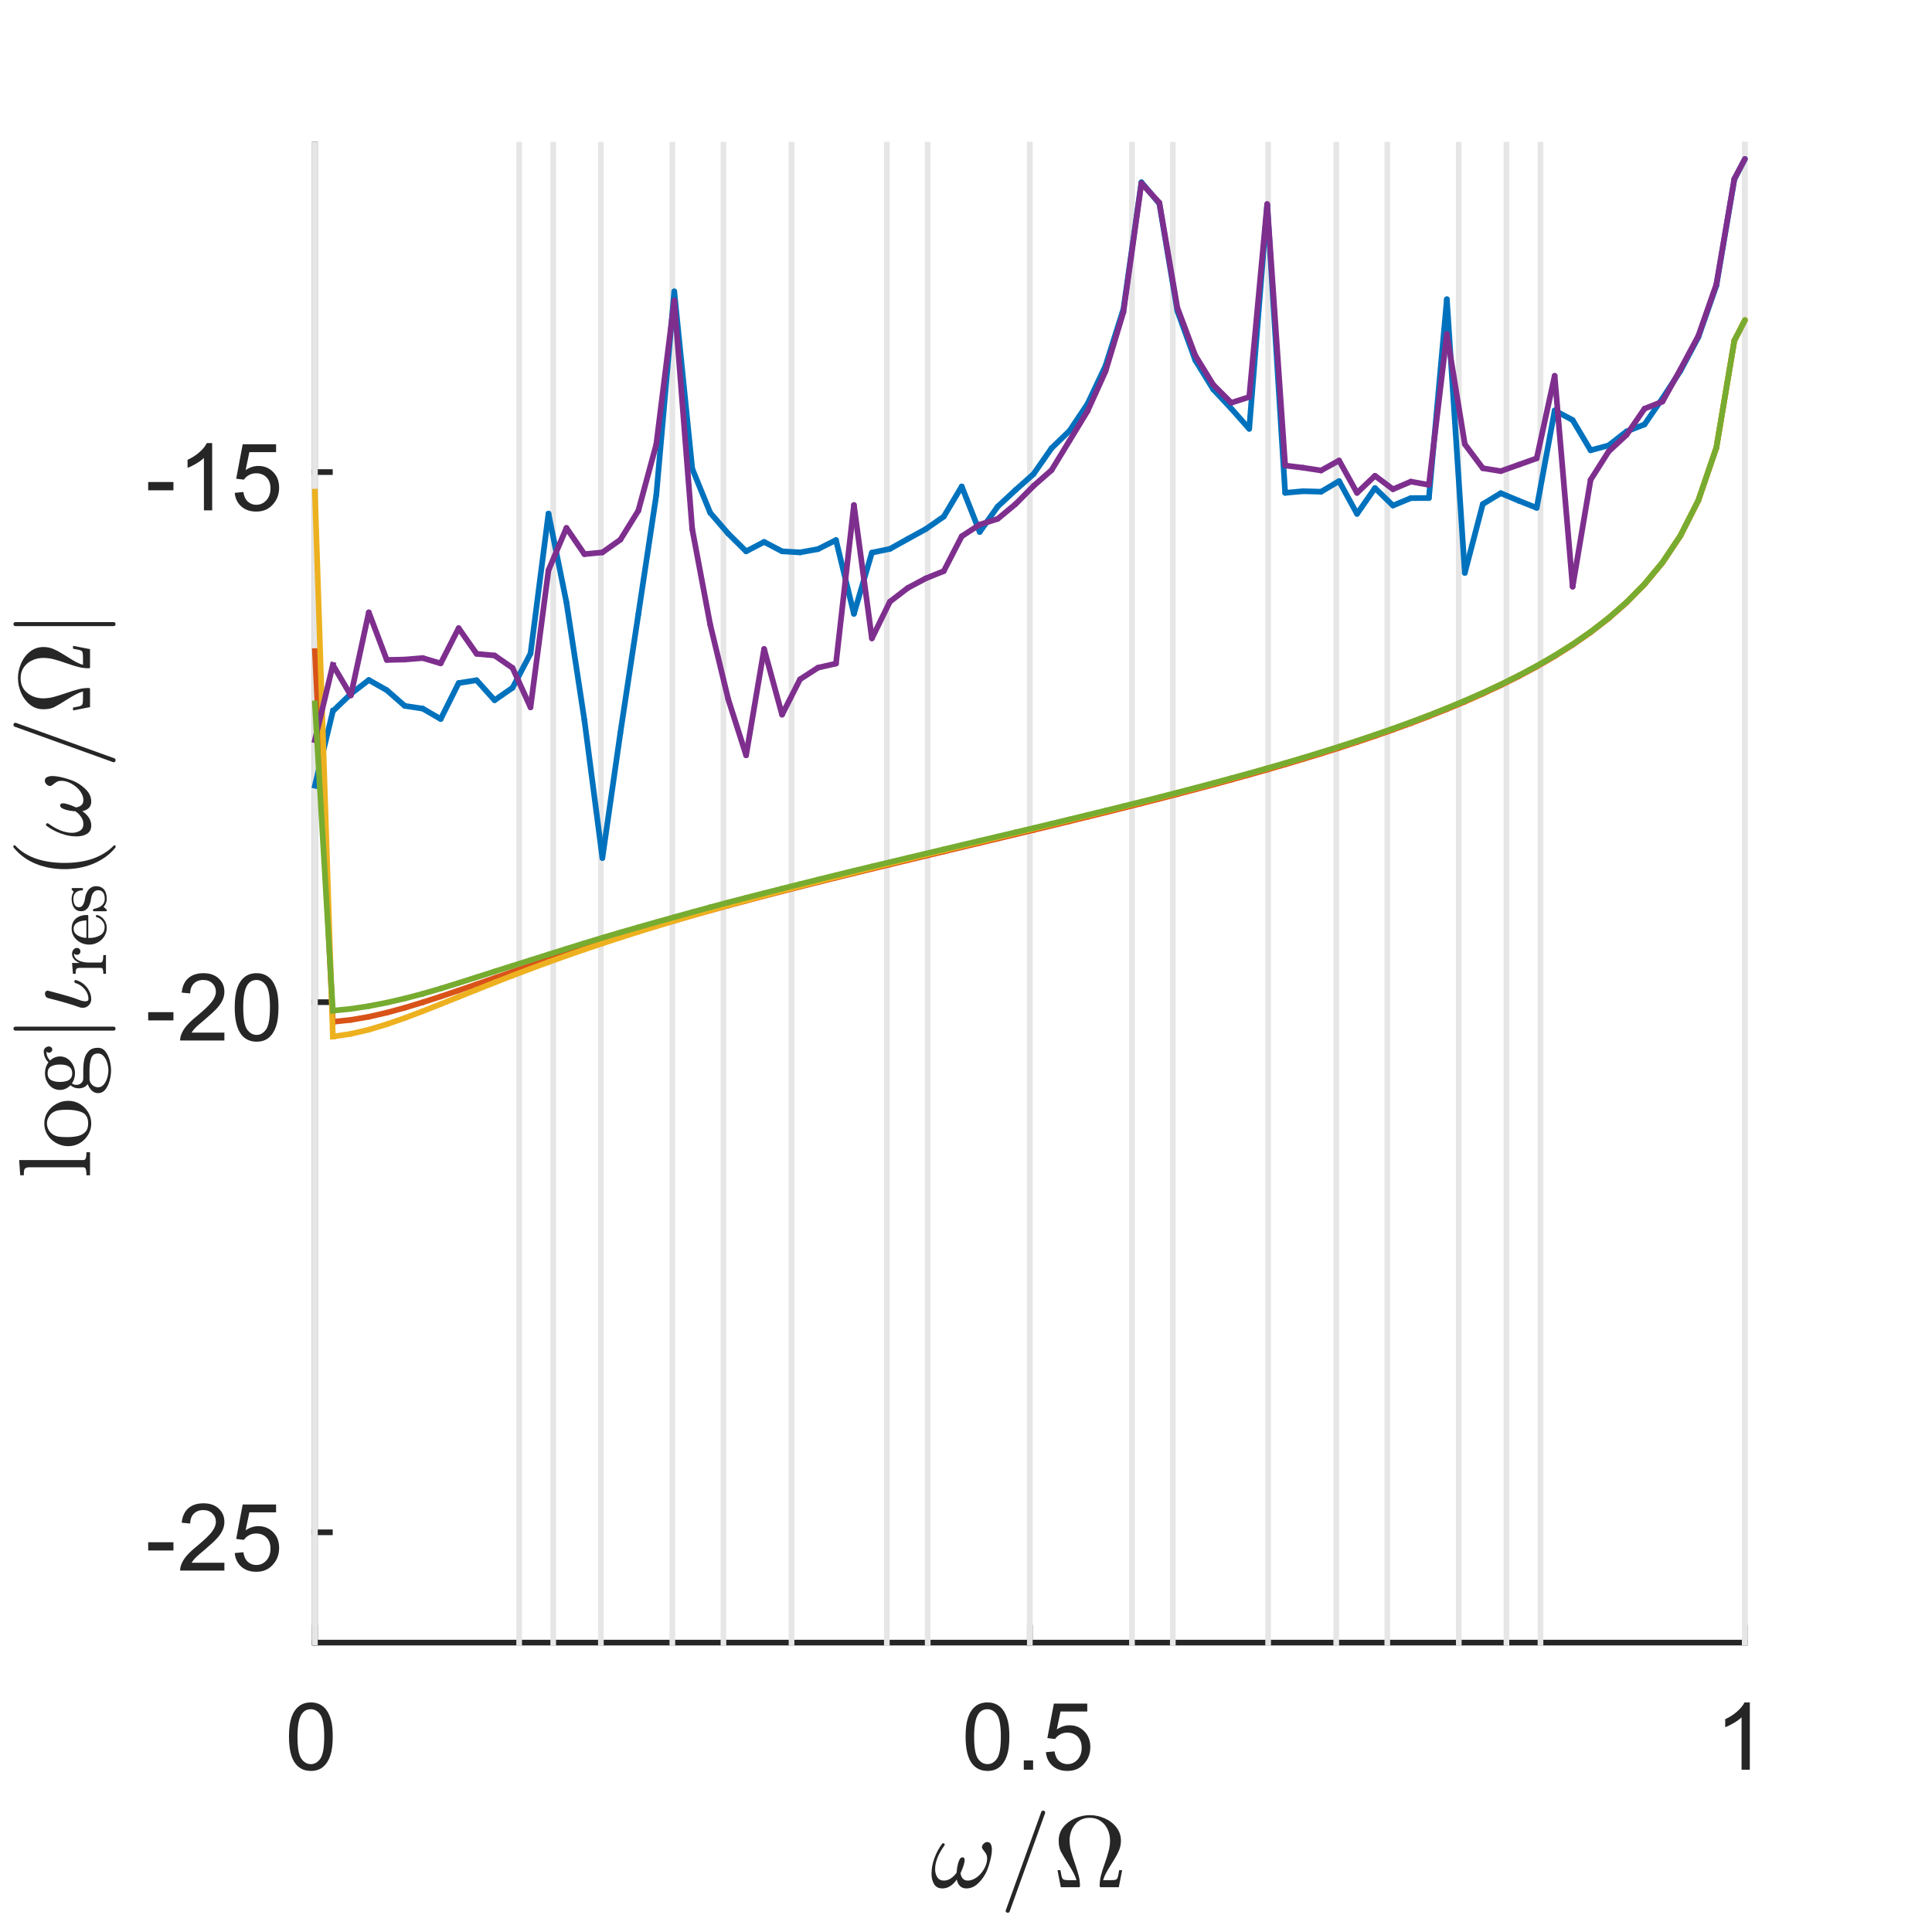 <?xml version="1.0"?>
<!DOCTYPE svg PUBLIC '-//W3C//DTD SVG 1.0//EN'
          'http://www.w3.org/TR/2001/REC-SVG-20010904/DTD/svg10.dtd'>
<svg xmlns:xlink="http://www.w3.org/1999/xlink" style="fill-opacity:1; color-rendering:auto; color-interpolation:auto; text-rendering:auto; stroke:black; stroke-linecap:square; stroke-miterlimit:10; shape-rendering:auto; stroke-opacity:1; fill:black; stroke-dasharray:none; font-weight:normal; stroke-width:1; font-family:'Dialog'; font-style:normal; stroke-linejoin:miter; font-size:12px; stroke-dashoffset:0; image-rendering:auto;" width="227" height="227" xmlns="http://www.w3.org/2000/svg"
><rect width="100%" height="100%" fill="#333333" stroke="none"/><!--Generated by the Batik Graphics2D SVG Generator--><defs id="genericDefs"
  /><g
  ><defs id="defs1"
    ><clipPath clipPathUnits="userSpaceOnUse" id="clipPath1"
      ><path d="M0 0 L227 0 L227 227 L0 227 L0 0 Z"
      /></clipPath
    ></defs
    ><g style="fill:white; stroke:white;"
    ><rect x="0" y="0" width="227" style="clip-path:url(#clipPath1); stroke:none;" height="227"
    /></g
    ><g style="fill:white; text-rendering:optimizeSpeed; color-rendering:optimizeSpeed; image-rendering:optimizeSpeed; shape-rendering:crispEdges; stroke:white; color-interpolation:sRGB;"
    ><rect x="0" width="227" height="227" y="0" style="stroke:none;"
      /><path style="stroke:none;" d="M37 193 L205 193 L205 17 L37 17 Z"
    /></g
    ><g style="fill:rgb(38,38,38); text-rendering:geometricPrecision; image-rendering:optimizeQuality; color-rendering:optimizeQuality; stroke-linejoin:round; stroke:rgb(38,38,38); color-interpolation:linearRGB; stroke-width:0.667;"
    ><line y2="193" style="fill:none;" x1="37" x2="205" y1="193"
      /><line y2="191.24" style="fill:none;" x1="37" x2="37" y1="193"
      /><line y2="191.24" style="fill:none;" x1="121" x2="121" y1="193"
      /><line y2="191.24" style="fill:none;" x1="205" x2="205" y1="193"
    /></g
    ><g transform="translate(37,195.933)" style="font-size:11.333px; fill:rgb(38,38,38); text-rendering:geometricPrecision; image-rendering:optimizeQuality; color-rendering:optimizeQuality; font-family:'SansSerif'; stroke:rgb(38,38,38); color-interpolation:linearRGB;"
    ><path style="stroke:none;" d="M-3.047 8.109 Q-3.047 6.719 -2.758 5.867 Q-2.469 5.016 -1.898 4.555 Q-1.328 4.094 -0.469 4.094 Q0.156 4.094 0.633 4.352 Q1.109 4.609 1.422 5.086 Q1.734 5.562 1.914 6.258 Q2.094 6.953 2.094 8.109 Q2.094 9.5 1.805 10.352 Q1.516 11.203 0.953 11.672 Q0.391 12.141 -0.469 12.141 Q-1.609 12.141 -2.266 11.312 Q-3.047 10.328 -3.047 8.109 ZM-2.047 8.109 Q-2.047 10.062 -1.594 10.703 Q-1.141 11.344 -0.469 11.344 Q0.188 11.344 0.641 10.695 Q1.094 10.047 1.094 8.109 Q1.094 6.172 0.641 5.531 Q0.188 4.891 -0.484 4.891 Q-1.156 4.891 -1.547 5.453 Q-2.047 6.172 -2.047 8.109 Z"
    /></g
    ><g transform="translate(121,195.933)" style="font-size:11.333px; fill:rgb(38,38,38); text-rendering:geometricPrecision; image-rendering:optimizeQuality; color-rendering:optimizeQuality; font-family:'SansSerif'; stroke:rgb(38,38,38); color-interpolation:linearRGB;"
    ><path style="stroke:none;" d="M-7.547 8.109 Q-7.547 6.719 -7.258 5.867 Q-6.969 5.016 -6.398 4.555 Q-5.828 4.094 -4.969 4.094 Q-4.344 4.094 -3.867 4.352 Q-3.391 4.609 -3.078 5.086 Q-2.766 5.562 -2.586 6.258 Q-2.406 6.953 -2.406 8.109 Q-2.406 9.5 -2.695 10.352 Q-2.984 11.203 -3.547 11.672 Q-4.109 12.141 -4.969 12.141 Q-6.109 12.141 -6.766 11.312 Q-7.547 10.328 -7.547 8.109 ZM-6.547 8.109 Q-6.547 10.062 -6.094 10.703 Q-5.641 11.344 -4.969 11.344 Q-4.312 11.344 -3.859 10.695 Q-3.406 10.047 -3.406 8.109 Q-3.406 6.172 -3.859 5.531 Q-4.312 4.891 -4.984 4.891 Q-5.656 4.891 -6.047 5.453 Q-6.547 6.172 -6.547 8.109 ZM-0.709 12 L-0.709 10.906 L0.385 10.906 L0.385 12 L-0.709 12 ZM1.888 9.938 L2.903 9.844 Q3.013 10.594 3.427 10.969 Q3.841 11.344 4.419 11.344 Q5.122 11.344 5.606 10.812 Q6.091 10.281 6.091 9.422 Q6.091 8.594 5.622 8.117 Q5.153 7.641 4.403 7.641 Q3.934 7.641 3.559 7.852 Q3.184 8.062 2.966 8.391 L2.059 8.281 L2.825 4.234 L6.747 4.234 L6.747 5.156 L3.606 5.156 L3.169 7.266 Q3.888 6.781 4.669 6.781 Q5.7 6.781 6.403 7.492 Q7.106 8.203 7.106 9.328 Q7.106 10.406 6.481 11.172 Q5.731 12.141 4.419 12.141 Q3.341 12.141 2.661 11.539 Q1.981 10.938 1.888 9.938 Z"
    /></g
    ><g transform="translate(205,195.933)" style="font-size:11.333px; fill:rgb(38,38,38); text-rendering:geometricPrecision; image-rendering:optimizeQuality; color-rendering:optimizeQuality; font-family:'SansSerif'; stroke:rgb(38,38,38); color-interpolation:linearRGB;"
    ><path style="stroke:none;" d="M0.594 12 L-0.375 12 L-0.375 5.844 Q-0.719 6.172 -1.281 6.508 Q-1.844 6.844 -2.297 7 L-2.297 6.062 Q-1.484 5.688 -0.883 5.148 Q-0.281 4.609 -0.031 4.094 L0.594 4.094 L0.594 12 Z"
    /></g
    ><g transform="translate(121,211.267)" style="font-size:12.467px; fill:rgb(38,38,38); text-rendering:geometricPrecision; image-rendering:optimizeQuality; color-rendering:optimizeQuality; font-family:'mwa_cmmi10'; stroke:rgb(38,38,38); color-interpolation:linearRGB;"
    ><path style="stroke:none;" d="M-10.269 10.613 Q-10.941 10.613 -11.246 10.113 Q-11.55 9.613 -11.55 8.894 Q-11.55 8.409 -11.464 7.956 Q-11.378 7.503 -11.207 7.042 Q-11.035 6.581 -10.816 6.167 Q-10.597 5.753 -10.316 5.378 Q-10.269 5.3 -10.175 5.3 Q-10.097 5.3 -10.05 5.347 Q-10.003 5.394 -10.003 5.456 Q-10.003 5.519 -10.035 5.566 Q-11.128 7.081 -11.128 8.347 Q-11.128 8.894 -10.878 9.292 Q-10.628 9.691 -10.097 9.691 Q-9.66 9.691 -9.269 9.425 Q-8.878 9.159 -8.597 8.753 Q-8.597 8.55 -8.527 8.105 Q-8.457 7.66 -8.3 7.308 Q-8.144 6.956 -7.925 6.956 Q-7.66 6.956 -7.66 7.285 Q-7.66 7.472 -7.738 7.753 Q-7.816 8.034 -7.91 8.277 Q-8.003 8.519 -8.144 8.831 Q-8.003 9.691 -7.285 9.691 Q-6.878 9.691 -6.457 9.448 Q-6.035 9.206 -5.714 8.816 Q-5.394 8.425 -5.207 7.98 Q-5.019 7.535 -5.019 7.128 Q-5.019 6.769 -5.136 6.566 Q-5.253 6.363 -5.441 6.136 Q-5.628 5.91 -5.628 5.785 Q-5.628 5.55 -5.425 5.355 Q-5.222 5.16 -5.003 5.16 Q-4.707 5.16 -4.582 5.425 Q-4.457 5.691 -4.457 6.035 Q-4.457 6.581 -4.675 7.417 Q-4.894 8.253 -5.175 8.816 Q-5.566 9.566 -6.152 10.089 Q-6.738 10.613 -7.457 10.613 Q-7.925 10.613 -8.207 10.331 Q-8.488 10.05 -8.582 9.566 Q-8.91 10.05 -9.339 10.331 Q-9.769 10.613 -10.269 10.613 Z"
      /><path style="stroke:none;" d="M-2.843 13.238 Q-2.843 13.191 -2.827 13.191 L1.345 1.613 Q1.36 1.55 1.423 1.511 Q1.485 1.472 1.563 1.472 Q1.673 1.472 1.735 1.534 Q1.798 1.597 1.798 1.706 L1.798 1.753 L-2.374 13.331 Q-2.437 13.472 -2.593 13.472 Q-2.702 13.472 -2.773 13.402 Q-2.843 13.331 -2.843 13.238 Z"
      /><path style="stroke:none;" d="M3.64 10.472 L3.25 8.472 L3.593 8.472 Q3.656 8.831 3.711 9.097 Q3.765 9.363 3.851 9.472 Q3.937 9.581 4.125 9.613 Q4.312 9.644 4.75 9.644 L5.484 9.644 Q5.297 8.972 4.601 7.878 Q3.906 6.785 3.648 6.285 Q3.39 5.785 3.39 5.003 Q3.39 4.097 3.929 3.417 Q4.468 2.738 5.32 2.37 Q6.172 2.003 7.047 2.003 Q7.922 2.003 8.773 2.37 Q9.625 2.738 10.164 3.425 Q10.703 4.113 10.703 5.003 Q10.703 5.613 10.476 6.152 Q10.25 6.691 9.906 7.23 Q9.562 7.769 9.164 8.433 Q8.765 9.097 8.609 9.644 L9.343 9.644 Q9.781 9.644 9.976 9.613 Q10.172 9.581 10.25 9.472 Q10.328 9.363 10.383 9.097 Q10.437 8.831 10.5 8.472 L10.843 8.472 L10.453 10.472 L8.328 10.472 Q8.203 10.472 8.203 10.316 Q8.203 9.706 8.351 9.12 Q8.5 8.534 8.797 7.699 Q9.093 6.863 9.258 6.23 Q9.422 5.597 9.422 5.003 Q9.422 4.285 9.14 3.675 Q8.859 3.066 8.32 2.691 Q7.781 2.316 7.047 2.316 Q5.953 2.316 5.312 3.097 Q4.672 3.878 4.672 5.003 Q4.687 5.628 4.828 6.175 Q4.968 6.722 5.281 7.628 Q5.593 8.534 5.742 9.12 Q5.89 9.706 5.89 10.316 Q5.89 10.472 5.765 10.472 L3.64 10.472 Z"
    /></g
    ><g style="fill:rgb(38,38,38); text-rendering:geometricPrecision; image-rendering:optimizeQuality; color-rendering:optimizeQuality; stroke-linejoin:round; stroke:rgb(38,38,38); color-interpolation:linearRGB; stroke-width:0.667;"
    ><line y2="17" style="fill:none;" x1="37" x2="37" y1="193"
      /><line y2="180.036" style="fill:none;" x1="37" x2="38.76" y1="180.036"
      /><line y2="117.751" style="fill:none;" x1="37" x2="38.76" y1="117.751"
      /><line y2="55.466" style="fill:none;" x1="37" x2="38.76" y1="55.466"
    /></g
    ><g transform="translate(34.067,180.036)" style="font-size:11.333px; fill:rgb(38,38,38); text-rendering:geometricPrecision; image-rendering:optimizeQuality; color-rendering:optimizeQuality; font-family:'SansSerif'; stroke:rgb(38,38,38); color-interpolation:linearRGB;"
    ><path style="stroke:none;" d="M-16.656 2.141 L-16.656 1.172 L-13.688 1.172 L-13.688 2.141 L-16.656 2.141 ZM-7.702 3.578 L-7.702 4.5 L-12.905 4.5 Q-12.905 4.156 -12.78 3.828 Q-12.592 3.297 -12.155 2.781 Q-11.717 2.266 -10.889 1.594 Q-9.608 0.531 -9.155 -0.078 Q-8.702 -0.688 -8.702 -1.234 Q-8.702 -1.812 -9.108 -2.211 Q-9.514 -2.609 -10.186 -2.609 Q-10.873 -2.609 -11.295 -2.188 Q-11.717 -1.766 -11.717 -1.031 L-12.717 -1.125 Q-12.608 -2.234 -11.944 -2.82 Q-11.28 -3.406 -10.155 -3.406 Q-9.03 -3.406 -8.366 -2.781 Q-7.702 -2.156 -7.702 -1.219 Q-7.702 -0.75 -7.897 -0.289 Q-8.092 0.172 -8.537 0.672 Q-8.983 1.172 -10.03 2.062 Q-10.905 2.781 -11.147 3.047 Q-11.389 3.312 -11.561 3.578 L-7.702 3.578 ZM-6.488 2.438 L-5.473 2.344 Q-5.363 3.094 -4.949 3.469 Q-4.535 3.844 -3.957 3.844 Q-3.254 3.844 -2.769 3.312 Q-2.285 2.781 -2.285 1.922 Q-2.285 1.094 -2.754 0.617 Q-3.223 0.141 -3.973 0.141 Q-4.441 0.141 -4.816 0.352 Q-5.191 0.562 -5.41 0.891 L-6.316 0.781 L-5.551 -3.266 L-1.629 -3.266 L-1.629 -2.344 L-4.769 -2.344 L-5.207 -0.234 Q-4.488 -0.719 -3.707 -0.719 Q-2.676 -0.719 -1.973 -0.008 Q-1.27 0.703 -1.27 1.828 Q-1.27 2.906 -1.895 3.672 Q-2.644 4.641 -3.957 4.641 Q-5.035 4.641 -5.715 4.039 Q-6.394 3.438 -6.488 2.438 Z"
    /></g
    ><g transform="translate(34.067,117.751)" style="font-size:11.333px; fill:rgb(38,38,38); text-rendering:geometricPrecision; image-rendering:optimizeQuality; color-rendering:optimizeQuality; font-family:'SansSerif'; stroke:rgb(38,38,38); color-interpolation:linearRGB;"
    ><path style="stroke:none;" d="M-16.656 2.141 L-16.656 1.172 L-13.688 1.172 L-13.688 2.141 L-16.656 2.141 ZM-7.702 3.578 L-7.702 4.5 L-12.905 4.5 Q-12.905 4.156 -12.78 3.828 Q-12.592 3.297 -12.155 2.781 Q-11.717 2.266 -10.889 1.594 Q-9.608 0.531 -9.155 -0.078 Q-8.702 -0.688 -8.702 -1.234 Q-8.702 -1.812 -9.108 -2.211 Q-9.514 -2.609 -10.186 -2.609 Q-10.873 -2.609 -11.295 -2.188 Q-11.717 -1.766 -11.717 -1.031 L-12.717 -1.125 Q-12.608 -2.234 -11.944 -2.82 Q-11.28 -3.406 -10.155 -3.406 Q-9.03 -3.406 -8.366 -2.781 Q-7.702 -2.156 -7.702 -1.219 Q-7.702 -0.75 -7.897 -0.289 Q-8.092 0.172 -8.537 0.672 Q-8.983 1.172 -10.03 2.062 Q-10.905 2.781 -11.147 3.047 Q-11.389 3.312 -11.561 3.578 L-7.702 3.578 ZM-6.488 0.609 Q-6.488 -0.781 -6.199 -1.633 Q-5.91 -2.484 -5.34 -2.945 Q-4.769 -3.406 -3.91 -3.406 Q-3.285 -3.406 -2.809 -3.148 Q-2.332 -2.891 -2.019 -2.414 Q-1.707 -1.938 -1.527 -1.242 Q-1.348 -0.547 -1.348 0.609 Q-1.348 2 -1.637 2.852 Q-1.926 3.703 -2.488 4.172 Q-3.051 4.641 -3.91 4.641 Q-5.051 4.641 -5.707 3.812 Q-6.488 2.828 -6.488 0.609 ZM-5.488 0.609 Q-5.488 2.562 -5.035 3.203 Q-4.582 3.844 -3.91 3.844 Q-3.254 3.844 -2.801 3.195 Q-2.348 2.547 -2.348 0.609 Q-2.348 -1.328 -2.801 -1.969 Q-3.254 -2.609 -3.926 -2.609 Q-4.598 -2.609 -4.988 -2.047 Q-5.488 -1.328 -5.488 0.609 Z"
    /></g
    ><g transform="translate(34.067,55.466)" style="font-size:11.333px; fill:rgb(38,38,38); text-rendering:geometricPrecision; image-rendering:optimizeQuality; color-rendering:optimizeQuality; font-family:'SansSerif'; stroke:rgb(38,38,38); color-interpolation:linearRGB;"
    ><path style="stroke:none;" d="M-16.656 2.141 L-16.656 1.172 L-13.688 1.172 L-13.688 2.141 L-16.656 2.141 ZM-9.139 4.5 L-10.108 4.5 L-10.108 -1.656 Q-10.452 -1.328 -11.014 -0.992 Q-11.577 -0.656 -12.03 -0.5 L-12.03 -1.438 Q-11.217 -1.812 -10.616 -2.352 Q-10.014 -2.891 -9.764 -3.406 L-9.139 -3.406 L-9.139 4.5 ZM-6.488 2.438 L-5.473 2.344 Q-5.363 3.094 -4.949 3.469 Q-4.535 3.844 -3.957 3.844 Q-3.254 3.844 -2.769 3.312 Q-2.285 2.781 -2.285 1.922 Q-2.285 1.094 -2.754 0.617 Q-3.223 0.141 -3.973 0.141 Q-4.441 0.141 -4.816 0.352 Q-5.191 0.562 -5.41 0.891 L-6.316 0.781 L-5.551 -3.266 L-1.629 -3.266 L-1.629 -2.344 L-4.769 -2.344 L-5.207 -0.234 Q-4.488 -0.719 -3.707 -0.719 Q-2.676 -0.719 -1.973 -0.008 Q-1.27 0.703 -1.27 1.828 Q-1.27 2.906 -1.895 3.672 Q-2.644 4.641 -3.957 4.641 Q-5.035 4.641 -5.715 4.039 Q-6.394 3.438 -6.488 2.438 Z"
    /></g
    ><g transform="translate(15.067,105) rotate(-90)" style="font-size:12.467px; fill:rgb(38,38,38); text-rendering:geometricPrecision; image-rendering:optimizeQuality; color-rendering:optimizeQuality; font-family:'mwa_cmr10'; stroke:rgb(38,38,38); color-interpolation:linearRGB;"
    ><path style="stroke:none;" d="M-33.086 -4.488 L-33.086 -4.91 Q-32.68 -4.91 -32.414 -4.972 Q-32.149 -5.035 -32.149 -5.285 L-32.149 -11.597 Q-32.149 -11.91 -32.25 -12.058 Q-32.352 -12.207 -32.532 -12.238 Q-32.711 -12.269 -33.086 -12.269 L-33.086 -12.691 L-31.305 -12.816 L-31.305 -5.285 Q-31.305 -5.035 -31.047 -4.972 Q-30.789 -4.91 -30.383 -4.91 L-30.383 -4.488 L-33.086 -4.488 Z"
      /><path style="stroke:none;" d="M-26.998 -4.347 Q-27.717 -4.347 -28.334 -4.715 Q-28.951 -5.082 -29.311 -5.699 Q-29.67 -6.316 -29.67 -7.051 Q-29.67 -7.597 -29.467 -8.105 Q-29.264 -8.613 -28.904 -9.011 Q-28.545 -9.41 -28.053 -9.636 Q-27.561 -9.863 -26.998 -9.863 Q-26.264 -9.863 -25.654 -9.472 Q-25.045 -9.082 -24.694 -8.433 Q-24.342 -7.785 -24.342 -7.051 Q-24.342 -6.316 -24.701 -5.699 Q-25.061 -5.082 -25.67 -4.715 Q-26.279 -4.347 -26.998 -4.347 ZM-26.998 -4.707 Q-26.029 -4.707 -25.709 -5.402 Q-25.389 -6.097 -25.389 -7.176 Q-25.389 -7.785 -25.451 -8.175 Q-25.514 -8.566 -25.733 -8.894 Q-25.873 -9.097 -26.084 -9.246 Q-26.295 -9.394 -26.522 -9.472 Q-26.748 -9.55 -26.998 -9.55 Q-27.373 -9.55 -27.709 -9.379 Q-28.045 -9.207 -28.264 -8.894 Q-28.498 -8.55 -28.553 -8.144 Q-28.608 -7.738 -28.608 -7.176 Q-28.608 -6.504 -28.49 -5.965 Q-28.373 -5.426 -28.022 -5.066 Q-27.67 -4.707 -26.998 -4.707 Z"
      /><path style="stroke:none;" d="M-23.437 -3.55 Q-23.437 -3.972 -23.124 -4.293 Q-22.812 -4.613 -22.374 -4.754 Q-22.624 -4.941 -22.749 -5.215 Q-22.874 -5.488 -22.874 -5.801 Q-22.874 -6.363 -22.515 -6.785 Q-23.062 -7.332 -23.062 -8.035 Q-23.062 -8.41 -22.905 -8.738 Q-22.749 -9.066 -22.46 -9.3 Q-22.171 -9.535 -21.82 -9.66 Q-21.468 -9.785 -21.093 -9.785 Q-20.39 -9.785 -19.812 -9.379 Q-19.562 -9.644 -19.226 -9.785 Q-18.89 -9.925 -18.53 -9.925 Q-18.28 -9.925 -18.116 -9.738 Q-17.952 -9.55 -17.952 -9.3 Q-17.952 -9.16 -18.062 -9.043 Q-18.171 -8.925 -18.312 -8.925 Q-18.468 -8.925 -18.577 -9.043 Q-18.687 -9.16 -18.687 -9.3 Q-18.687 -9.519 -18.546 -9.613 Q-19.171 -9.613 -19.609 -9.175 Q-19.39 -8.972 -19.257 -8.652 Q-19.124 -8.332 -19.124 -8.035 Q-19.124 -7.519 -19.405 -7.113 Q-19.687 -6.707 -20.148 -6.48 Q-20.609 -6.254 -21.093 -6.254 Q-21.749 -6.254 -22.296 -6.613 Q-22.468 -6.379 -22.468 -6.082 Q-22.468 -5.769 -22.257 -5.527 Q-22.046 -5.285 -21.734 -5.285 L-20.749 -5.285 Q-20.03 -5.285 -19.46 -5.16 Q-18.89 -5.035 -18.499 -4.644 Q-18.109 -4.254 -18.109 -3.55 Q-18.109 -3.019 -18.554 -2.675 Q-18.999 -2.332 -19.616 -2.175 Q-20.234 -2.019 -20.765 -2.019 Q-21.296 -2.019 -21.921 -2.175 Q-22.546 -2.332 -22.991 -2.675 Q-23.437 -3.019 -23.437 -3.55 ZM-22.749 -3.55 Q-22.749 -3.144 -22.421 -2.871 Q-22.093 -2.597 -21.632 -2.465 Q-21.171 -2.332 -20.765 -2.332 Q-20.359 -2.332 -19.898 -2.465 Q-19.437 -2.597 -19.109 -2.871 Q-18.78 -3.144 -18.78 -3.55 Q-18.78 -4.176 -19.359 -4.363 Q-19.937 -4.551 -20.749 -4.551 L-21.734 -4.551 Q-22.015 -4.551 -22.241 -4.418 Q-22.468 -4.285 -22.609 -4.043 Q-22.749 -3.8 -22.749 -3.55 ZM-21.093 -6.582 Q-20.077 -6.582 -20.077 -8.035 Q-20.077 -8.66 -20.296 -9.066 Q-20.515 -9.472 -21.093 -9.472 Q-21.687 -9.472 -21.905 -9.066 Q-22.124 -8.66 -22.124 -8.035 Q-22.124 -7.629 -22.038 -7.308 Q-21.952 -6.988 -21.734 -6.785 Q-21.515 -6.582 -21.093 -6.582 Z"
      /><path style="stroke:none;" d="M-16.094 -1.707 L-16.094 -13.269 Q-16.094 -13.363 -16.024 -13.425 Q-15.953 -13.488 -15.86 -13.488 Q-15.766 -13.488 -15.696 -13.425 Q-15.625 -13.363 -15.625 -13.269 L-15.625 -1.707 Q-15.625 -1.613 -15.696 -1.55 Q-15.766 -1.488 -15.86 -1.488 Q-15.953 -1.488 -16.024 -1.55 Q-16.094 -1.613 -16.094 -1.707 Z"
      /><path style="stroke:none;" d="M-13.412 -5.347 Q-13.412 -5.566 -13.319 -5.816 Q-12.85 -7.097 -12.272 -9.41 Q-12.225 -9.582 -12.084 -9.683 Q-11.944 -9.785 -11.772 -9.785 Q-11.6 -9.785 -11.498 -9.691 Q-11.397 -9.597 -11.397 -9.441 Q-11.397 -9.41 -11.428 -9.332 Q-11.553 -8.847 -11.74 -8.144 Q-11.928 -7.441 -12.1 -6.879 Q-12.272 -6.316 -12.49 -5.754 Q-12.647 -5.347 -12.647 -5.035 Q-12.647 -4.676 -12.381 -4.676 Q-11.944 -4.676 -11.553 -4.894 Q-11.162 -5.113 -10.881 -5.472 Q-10.6 -5.832 -10.49 -6.254 Q-10.475 -6.316 -10.397 -6.316 L-10.256 -6.316 Q-10.209 -6.316 -10.178 -6.285 Q-10.147 -6.254 -10.147 -6.222 Q-10.147 -6.207 -10.147 -6.176 Q-10.272 -5.676 -10.608 -5.261 Q-10.944 -4.847 -11.42 -4.597 Q-11.897 -4.347 -12.397 -4.347 Q-12.819 -4.347 -13.115 -4.636 Q-13.412 -4.926 -13.412 -5.347 Z"
      /><path style="stroke:none;" d="M-9.422 -2.618 L-9.422 -2.931 Q-9.109 -2.931 -8.914 -2.977 Q-8.719 -3.024 -8.719 -3.227 L-8.719 -5.681 Q-8.719 -5.915 -8.789 -6.024 Q-8.859 -6.134 -9 -6.157 Q-9.14 -6.181 -9.422 -6.181 L-9.422 -6.493 L-8.14 -6.602 L-8.14 -5.712 Q-7.984 -6.102 -7.719 -6.352 Q-7.453 -6.602 -7.078 -6.602 Q-6.797 -6.602 -6.586 -6.438 Q-6.375 -6.274 -6.375 -6.024 Q-6.375 -5.852 -6.492 -5.735 Q-6.609 -5.618 -6.781 -5.618 Q-6.953 -5.618 -7.07 -5.735 Q-7.187 -5.852 -7.187 -6.024 Q-7.187 -6.259 -7.016 -6.368 L-7.078 -6.368 Q-7.437 -6.368 -7.664 -6.102 Q-7.891 -5.837 -7.992 -5.446 Q-8.094 -5.056 -8.094 -4.696 L-8.094 -3.227 Q-8.094 -2.931 -7.219 -2.931 L-7.219 -2.618 L-9.422 -2.618 Z"
      /><path style="stroke:none;" d="M-4.004 -2.524 Q-4.551 -2.524 -5.004 -2.806 Q-5.457 -3.087 -5.723 -3.571 Q-5.988 -4.056 -5.988 -4.587 Q-5.988 -5.118 -5.746 -5.595 Q-5.504 -6.071 -5.074 -6.36 Q-4.644 -6.649 -4.129 -6.649 Q-3.707 -6.649 -3.402 -6.509 Q-3.098 -6.368 -2.902 -6.126 Q-2.707 -5.884 -2.605 -5.548 Q-2.504 -5.212 -2.504 -4.821 Q-2.504 -4.696 -2.598 -4.696 L-5.207 -4.696 L-5.207 -4.602 Q-5.207 -3.852 -4.902 -3.313 Q-4.598 -2.774 -3.91 -2.774 Q-3.644 -2.774 -3.41 -2.899 Q-3.176 -3.024 -2.996 -3.243 Q-2.816 -3.462 -2.769 -3.712 Q-2.754 -3.743 -2.73 -3.767 Q-2.707 -3.79 -2.676 -3.79 L-2.598 -3.79 Q-2.504 -3.79 -2.504 -3.681 Q-2.629 -3.165 -3.051 -2.845 Q-3.473 -2.524 -4.004 -2.524 ZM-5.191 -4.915 L-3.144 -4.915 Q-3.144 -5.259 -3.238 -5.602 Q-3.332 -5.946 -3.551 -6.181 Q-3.769 -6.415 -4.129 -6.415 Q-4.629 -6.415 -4.91 -5.938 Q-5.191 -5.462 -5.191 -4.915 Z"
      /><path style="stroke:none;" d="M-2.063 -2.587 L-2.063 -4.056 Q-2.063 -4.134 -1.985 -4.134 L-1.875 -4.134 Q-1.813 -4.134 -1.797 -4.056 Q-1.547 -2.759 -0.594 -2.759 Q-0.157 -2.759 0.125 -2.946 Q0.406 -3.134 0.406 -3.54 Q0.406 -3.837 0.187 -4.04 Q-0.032 -4.243 -0.344 -4.321 L-0.938 -4.431 Q-1.25 -4.509 -1.5 -4.641 Q-1.75 -4.774 -1.907 -5.001 Q-2.063 -5.227 -2.063 -5.524 Q-2.063 -5.931 -1.852 -6.181 Q-1.641 -6.431 -1.305 -6.54 Q-0.969 -6.649 -0.594 -6.649 Q-0.125 -6.649 0.218 -6.399 L0.468 -6.634 Q0.468 -6.649 0.515 -6.649 L0.578 -6.649 Q0.609 -6.649 0.632 -6.626 Q0.656 -6.602 0.656 -6.571 L0.656 -5.399 Q0.656 -5.321 0.578 -5.321 L0.468 -5.321 Q0.39 -5.321 0.39 -5.399 Q0.39 -5.868 0.133 -6.157 Q-0.125 -6.446 -0.594 -6.446 Q-1 -6.446 -1.297 -6.298 Q-1.594 -6.149 -1.594 -5.774 Q-1.594 -5.524 -1.383 -5.368 Q-1.172 -5.212 -0.875 -5.134 L-0.266 -5.024 Q0.031 -4.946 0.297 -4.782 Q0.562 -4.618 0.718 -4.36 Q0.875 -4.102 0.875 -3.79 Q0.875 -3.462 0.765 -3.22 Q0.656 -2.977 0.453 -2.821 Q0.25 -2.665 -0.024 -2.595 Q-0.297 -2.524 -0.594 -2.524 Q-1.157 -2.524 -1.547 -2.899 L-1.875 -2.54 Q-1.875 -2.524 -1.922 -2.524 L-1.985 -2.524 Q-2.063 -2.524 -2.063 -2.587 Z"
      /><path style="stroke:none;" d="M5.425 -1.504 Q4.753 -2.035 4.276 -2.722 Q3.8 -3.41 3.487 -4.183 Q3.175 -4.957 3.026 -5.801 Q2.878 -6.644 2.878 -7.488 Q2.878 -8.347 3.026 -9.191 Q3.175 -10.035 3.487 -10.816 Q3.8 -11.597 4.292 -12.277 Q4.784 -12.957 5.425 -13.472 Q5.425 -13.488 5.487 -13.488 L5.596 -13.488 Q5.628 -13.488 5.659 -13.457 Q5.69 -13.425 5.69 -13.379 Q5.69 -13.332 5.675 -13.3 Q5.081 -12.738 4.69 -12.082 Q4.3 -11.425 4.065 -10.683 Q3.831 -9.941 3.721 -9.144 Q3.612 -8.347 3.612 -7.488 Q3.612 -3.675 5.659 -1.691 Q5.69 -1.66 5.69 -1.597 Q5.69 -1.566 5.659 -1.527 Q5.628 -1.488 5.596 -1.488 L5.487 -1.488 Q5.425 -1.488 5.425 -1.504 Z"
      /><path style="stroke:none;" d="M8.007 -4.347 Q7.335 -4.347 7.031 -4.847 Q6.726 -5.347 6.726 -6.066 Q6.726 -6.551 6.812 -7.004 Q6.898 -7.457 7.07 -7.918 Q7.242 -8.379 7.46 -8.793 Q7.679 -9.207 7.96 -9.582 Q8.007 -9.66 8.101 -9.66 Q8.179 -9.66 8.226 -9.613 Q8.273 -9.566 8.273 -9.504 Q8.273 -9.441 8.242 -9.394 Q7.148 -7.879 7.148 -6.613 Q7.148 -6.066 7.398 -5.668 Q7.648 -5.269 8.179 -5.269 Q8.617 -5.269 9.007 -5.535 Q9.398 -5.801 9.679 -6.207 Q9.679 -6.41 9.749 -6.855 Q9.82 -7.301 9.976 -7.652 Q10.132 -8.004 10.351 -8.004 Q10.617 -8.004 10.617 -7.676 Q10.617 -7.488 10.538 -7.207 Q10.46 -6.926 10.367 -6.683 Q10.273 -6.441 10.132 -6.129 Q10.273 -5.269 10.992 -5.269 Q11.398 -5.269 11.82 -5.511 Q12.242 -5.754 12.562 -6.144 Q12.882 -6.535 13.07 -6.98 Q13.257 -7.426 13.257 -7.832 Q13.257 -8.191 13.14 -8.394 Q13.023 -8.597 12.835 -8.824 Q12.648 -9.05 12.648 -9.175 Q12.648 -9.41 12.851 -9.605 Q13.054 -9.8 13.273 -9.8 Q13.57 -9.8 13.695 -9.535 Q13.82 -9.269 13.82 -8.925 Q13.82 -8.379 13.601 -7.543 Q13.382 -6.707 13.101 -6.144 Q12.71 -5.394 12.124 -4.871 Q11.538 -4.347 10.82 -4.347 Q10.351 -4.347 10.07 -4.629 Q9.788 -4.91 9.695 -5.394 Q9.367 -4.91 8.937 -4.629 Q8.507 -4.347 8.007 -4.347 Z"
      /><path style="stroke:none;" d="M15.433 -1.722 Q15.433 -1.769 15.449 -1.769 L19.621 -13.347 Q19.636 -13.41 19.699 -13.449 Q19.761 -13.488 19.839 -13.488 Q19.949 -13.488 20.011 -13.425 Q20.074 -13.363 20.074 -13.254 L20.074 -13.207 L15.902 -1.629 Q15.839 -1.488 15.683 -1.488 Q15.574 -1.488 15.503 -1.558 Q15.433 -1.629 15.433 -1.722 Z"
      /><path style="stroke:none;" d="M21.916 -4.488 L21.526 -6.488 L21.869 -6.488 Q21.932 -6.129 21.987 -5.863 Q22.041 -5.597 22.127 -5.488 Q22.213 -5.379 22.401 -5.347 Q22.588 -5.316 23.026 -5.316 L23.76 -5.316 Q23.573 -5.988 22.877 -7.082 Q22.182 -8.175 21.924 -8.675 Q21.666 -9.175 21.666 -9.957 Q21.666 -10.863 22.206 -11.543 Q22.744 -12.222 23.596 -12.59 Q24.448 -12.957 25.323 -12.957 Q26.198 -12.957 27.049 -12.59 Q27.901 -12.222 28.44 -11.535 Q28.979 -10.847 28.979 -9.957 Q28.979 -9.347 28.752 -8.808 Q28.526 -8.269 28.182 -7.73 Q27.838 -7.191 27.44 -6.527 Q27.041 -5.863 26.885 -5.316 L27.619 -5.316 Q28.057 -5.316 28.252 -5.347 Q28.448 -5.379 28.526 -5.488 Q28.604 -5.597 28.659 -5.863 Q28.713 -6.129 28.776 -6.488 L29.119 -6.488 L28.729 -4.488 L26.604 -4.488 Q26.479 -4.488 26.479 -4.644 Q26.479 -5.254 26.627 -5.84 Q26.776 -6.426 27.073 -7.261 Q27.369 -8.097 27.534 -8.73 Q27.698 -9.363 27.698 -9.957 Q27.698 -10.675 27.416 -11.285 Q27.135 -11.894 26.596 -12.269 Q26.057 -12.644 25.323 -12.644 Q24.229 -12.644 23.588 -11.863 Q22.948 -11.082 22.948 -9.957 Q22.963 -9.332 23.104 -8.785 Q23.244 -8.238 23.557 -7.332 Q23.869 -6.426 24.018 -5.84 Q24.166 -5.254 24.166 -4.644 Q24.166 -4.488 24.041 -4.488 L21.916 -4.488 Z"
      /><path style="stroke:none;" d="M31.436 -1.707 L31.436 -13.269 Q31.436 -13.363 31.506 -13.425 Q31.576 -13.488 31.67 -13.488 Q31.764 -13.488 31.834 -13.425 Q31.904 -13.363 31.904 -13.269 L31.904 -1.707 Q31.904 -1.613 31.834 -1.55 Q31.764 -1.488 31.67 -1.488 Q31.576 -1.488 31.506 -1.55 Q31.436 -1.613 31.436 -1.707 Z"
    /></g
    ><g style="stroke-linecap:butt; fill:rgb(230,230,230); text-rendering:geometricPrecision; image-rendering:optimizeQuality; color-rendering:optimizeQuality; stroke-linejoin:round; stroke:rgb(230,230,230); color-interpolation:linearRGB; stroke-width:0.667;"
    ><line y2="193" style="fill:none;" x1="181" x2="181" y1="17"
      /><line y2="193" style="fill:none;" x1="205" x2="205" y1="17"
      /><line y2="193" style="fill:none;" x1="205" x2="205" y1="17"
      /><line y2="193" style="fill:none;" x1="37" x2="37" y1="17"
      /><line y2="193" style="fill:none;" x1="61" x2="61" y1="17"
      /><line y2="193" style="fill:none;" x1="65" x2="65" y1="17"
      /><line y2="193" style="fill:none;" x1="70.6" x2="70.6" y1="17"
      /><line y2="193" style="fill:none;" x1="79" x2="79" y1="17"
      /><line y2="193" style="fill:none;" x1="85" x2="85" y1="17"
      /><line y2="193" style="fill:none;" x1="93" x2="93" y1="17"
      /><line y2="193" style="fill:none;" x1="104.2" x2="104.2" y1="17"
      /><line y2="193" style="fill:none;" x1="109" x2="109" y1="17"
      /><line y2="193" style="fill:none;" x1="121" x2="121" y1="17"
      /><line y2="193" style="fill:none;" x1="133" x2="133" y1="17"
      /><line y2="193" style="fill:none;" x1="137.8" x2="137.8" y1="17"
      /><line y2="193" style="fill:none;" x1="149" x2="149" y1="17"
      /><line y2="193" style="fill:none;" x1="157" x2="157" y1="17"
      /><line y2="193" style="fill:none;" x1="163" x2="163" y1="17"
      /><line y2="193" style="fill:none;" x1="171.4" x2="171.4" y1="17"
      /><line y2="193" style="fill:none;" x1="177" x2="177" y1="17"
      /><line x1="79.222" x2="81.333" y1="34.24" style="stroke-linecap:round; fill:none; stroke:rgb(0,114,189);" y2="55.068"
      /><line x1="81.333" x2="83.444" y1="55.068" style="stroke-linecap:round; fill:none; stroke:rgb(0,114,189);" y2="60.245"
      /><line x1="83.444" x2="85.555" y1="60.245" style="stroke-linecap:round; fill:none; stroke:rgb(0,114,189);" y2="62.691"
      /><line x1="85.555" x2="87.666" y1="62.691" style="stroke-linecap:round; fill:none; stroke:rgb(0,114,189);" y2="64.78"
      /><line x1="87.666" x2="89.777" y1="64.78" style="stroke-linecap:round; fill:none; stroke:rgb(0,114,189);" y2="63.674"
      /><line x1="89.777" x2="91.888" y1="63.674" style="stroke-linecap:round; fill:none; stroke:rgb(0,114,189);" y2="64.778"
      /><line x1="91.888" x2="93.999" y1="64.778" style="stroke-linecap:round; fill:none; stroke:rgb(0,114,189);" y2="64.902"
      /><line x1="93.999" x2="96.11" y1="64.902" style="stroke-linecap:round; fill:none; stroke:rgb(0,114,189);" y2="64.519"
      /><line x1="96.11" x2="98.221" y1="64.519" style="stroke-linecap:round; fill:none; stroke:rgb(0,114,189);" y2="63.456"
      /><line x1="98.221" x2="100.332" y1="63.456" style="stroke-linecap:round; fill:none; stroke:rgb(0,114,189);" y2="72.124"
      /><line x1="100.332" x2="102.444" y1="72.124" style="stroke-linecap:round; fill:none; stroke:rgb(0,114,189);" y2="64.932"
      /><line x1="102.444" x2="104.555" y1="64.932" style="stroke-linecap:round; fill:none; stroke:rgb(0,114,189);" y2="64.494"
      /><line x1="104.555" x2="106.666" y1="64.494" style="stroke-linecap:round; fill:none; stroke:rgb(0,114,189);" y2="63.319"
      /><line x1="106.666" x2="108.777" y1="63.319" style="stroke-linecap:round; fill:none; stroke:rgb(0,114,189);" y2="62.162"
      /><line x1="108.777" x2="110.888" y1="62.162" style="stroke-linecap:round; fill:none; stroke:rgb(0,114,189);" y2="60.695"
      /><line x1="110.888" x2="112.999" y1="60.695" style="stroke-linecap:round; fill:none; stroke:rgb(0,114,189);" y2="57.157"
      /><line x1="112.999" x2="115.11" y1="57.157" style="stroke-linecap:round; fill:none; stroke:rgb(0,114,189);" y2="62.504"
      /><line x1="115.11" x2="117.221" y1="62.504" style="stroke-linecap:round; fill:none; stroke:rgb(0,114,189);" y2="59.52"
      /><line x1="117.221" x2="119.332" y1="59.52" style="stroke-linecap:round; fill:none; stroke:rgb(0,114,189);" y2="57.563"
      /><line x1="119.332" x2="121.443" y1="57.563" style="stroke-linecap:round; fill:none; stroke:rgb(0,114,189);" y2="55.689"
      /><line x1="121.443" x2="123.554" y1="55.689" style="stroke-linecap:round; fill:none; stroke:rgb(0,114,189);" y2="52.657"
      /><line x1="123.554" x2="125.665" y1="52.657" style="stroke-linecap:round; fill:none; stroke:rgb(0,114,189);" y2="50.616"
      /><line x1="125.665" x2="127.777" y1="50.616" style="stroke-linecap:round; fill:none; stroke:rgb(0,114,189);" y2="47.462"
      /><line x1="127.777" x2="129.888" y1="47.462" style="stroke-linecap:round; fill:none; stroke:rgb(0,114,189);" y2="42.988"
      /><line x1="129.888" x2="131.999" y1="42.988" style="stroke-linecap:round; fill:none; stroke:rgb(0,114,189);" y2="36.308"
      /><line x1="131.999" x2="134.11" y1="36.308" style="stroke-linecap:round; fill:none; stroke:rgb(0,114,189);" y2="21.418"
      /><line x1="134.11" x2="136.221" y1="21.418" style="stroke-linecap:round; fill:none; stroke:rgb(0,114,189);" y2="23.93"
      /><line x1="136.221" x2="138.332" y1="23.93" style="stroke-linecap:round; fill:none; stroke:rgb(0,114,189);" y2="36.525"
      /><line x1="138.332" x2="140.443" y1="36.525" style="stroke-linecap:round; fill:none; stroke:rgb(0,114,189);" y2="42.335"
      /><line x1="140.443" x2="142.554" y1="42.335" style="stroke-linecap:round; fill:none; stroke:rgb(0,114,189);" y2="45.751"
      /><line x1="142.554" x2="144.665" y1="45.751" style="stroke-linecap:round; fill:none; stroke:rgb(0,114,189);" y2="48.001"
      /><line x1="144.665" x2="146.776" y1="48.001" style="stroke-linecap:round; fill:none; stroke:rgb(0,114,189);" y2="50.384"
      /><line x1="146.776" x2="148.887" y1="50.384" style="stroke-linecap:round; fill:none; stroke:rgb(0,114,189);" y2="24.102"
      /><line x1="148.887" x2="150.999" y1="24.102" style="stroke-linecap:round; fill:none; stroke:rgb(0,114,189);" y2="57.907"
      /><line x1="150.999" x2="153.11" y1="57.907" style="stroke-linecap:round; fill:none; stroke:rgb(0,114,189);" y2="57.713"
      /><line x1="153.11" x2="155.221" y1="57.713" style="stroke-linecap:round; fill:none; stroke:rgb(0,114,189);" y2="57.775"
      /><line x1="155.221" x2="157.332" y1="57.775" style="stroke-linecap:round; fill:none; stroke:rgb(0,114,189);" y2="56.525"
      /><line x1="157.332" x2="159.443" y1="56.525" style="stroke-linecap:round; fill:none; stroke:rgb(0,114,189);" y2="60.374"
      /><line x1="159.443" x2="161.554" y1="60.374" style="stroke-linecap:round; fill:none; stroke:rgb(0,114,189);" y2="57.346"
      /><line x1="161.554" x2="163.665" y1="57.346" style="stroke-linecap:round; fill:none; stroke:rgb(0,114,189);" y2="59.398"
      /><line x1="163.665" x2="165.776" y1="59.398" style="stroke-linecap:round; fill:none; stroke:rgb(0,114,189);" y2="58.522"
      /><line x1="165.776" x2="167.887" y1="58.522" style="stroke-linecap:round; fill:none; stroke:rgb(0,114,189);" y2="58.517"
      /><line x1="167.887" x2="169.998" y1="58.517" style="stroke-linecap:round; fill:none; stroke:rgb(0,114,189);" y2="35.159"
      /><line x1="169.998" x2="172.109" y1="35.159" style="stroke-linecap:round; fill:none; stroke:rgb(0,114,189);" y2="67.311"
      /><line x1="172.109" x2="174.22" y1="67.311" style="stroke-linecap:round; fill:none; stroke:rgb(0,114,189);" y2="59.23"
      /><line x1="174.22" x2="176.332" y1="59.23" style="stroke-linecap:round; fill:none; stroke:rgb(0,114,189);" y2="57.946"
      /><line x1="176.332" x2="178.443" y1="57.946" style="stroke-linecap:round; fill:none; stroke:rgb(0,114,189);" y2="58.83"
      /><line x1="178.443" x2="180.554" y1="58.83" style="stroke-linecap:round; fill:none; stroke:rgb(0,114,189);" y2="59.671"
      /><line x1="180.554" x2="182.665" y1="59.671" style="stroke-linecap:round; fill:none; stroke:rgb(0,114,189);" y2="48.225"
      /><line x1="182.665" x2="184.776" y1="48.225" style="stroke-linecap:round; fill:none; stroke:rgb(0,114,189);" y2="49.353"
      /><line x1="184.776" x2="186.887" y1="49.353" style="stroke-linecap:round; fill:none; stroke:rgb(0,114,189);" y2="52.906"
      /><line x1="186.887" x2="188.998" y1="52.906" style="stroke-linecap:round; fill:none; stroke:rgb(0,114,189);" y2="52.34"
      /><line x1="188.998" x2="191.109" y1="52.34" style="stroke-linecap:round; fill:none; stroke:rgb(0,114,189);" y2="50.694"
      /><line x1="191.109" x2="193.22" y1="50.694" style="stroke-linecap:round; fill:none; stroke:rgb(0,114,189);" y2="49.87"
      /><line x1="193.22" x2="195.331" y1="49.87" style="stroke-linecap:round; fill:none; stroke:rgb(0,114,189);" y2="46.805"
      /><line x1="195.331" x2="197.442" y1="46.805" style="stroke-linecap:round; fill:none; stroke:rgb(0,114,189);" y2="43.579"
      /><line x1="197.442" x2="199.553" y1="43.579" style="stroke-linecap:round; fill:none; stroke:rgb(0,114,189);" y2="39.605"
      /><line x1="199.553" x2="201.665" y1="39.605" style="stroke-linecap:round; fill:none; stroke:rgb(0,114,189);" y2="33.551"
      /><line x1="201.665" x2="203.776" y1="33.551" style="stroke-linecap:round; fill:none; stroke:rgb(0,114,189);" y2="21.077"
      /><line x1="203.776" x2="205.02" y1="21.077" style="stroke-linecap:round; fill:none; stroke:rgb(0,114,189);" y2="18.674"
      /><line x1="37" x2="39.111" y1="92.314" style="fill:none; stroke:rgb(0,114,189);" y2="83.555"
      /><line x1="39.111" x2="41.222" y1="83.555" style="stroke-linecap:round; fill:none; stroke:rgb(0,114,189);" y2="81.526"
      /><line x1="41.222" x2="43.333" y1="81.526" style="stroke-linecap:round; fill:none; stroke:rgb(0,114,189);" y2="79.897"
      /><line x1="43.333" x2="45.444" y1="79.897" style="stroke-linecap:round; fill:none; stroke:rgb(0,114,189);" y2="81.092"
      /><line x1="45.444" x2="47.555" y1="81.092" style="stroke-linecap:round; fill:none; stroke:rgb(0,114,189);" y2="82.937"
      /><line x1="47.555" x2="49.666" y1="82.937" style="stroke-linecap:round; fill:none; stroke:rgb(0,114,189);" y2="83.257"
      /><line x1="49.666" x2="51.778" y1="83.257" style="stroke-linecap:round; fill:none; stroke:rgb(0,114,189);" y2="84.484"
      /><line x1="51.778" x2="53.889" y1="84.484" style="stroke-linecap:round; fill:none; stroke:rgb(0,114,189);" y2="80.256"
      /><line x1="53.889" x2="56" y1="80.256" style="stroke-linecap:round; fill:none; stroke:rgb(0,114,189);" y2="79.923"
      /><line x1="56" x2="58.111" y1="79.923" style="stroke-linecap:round; fill:none; stroke:rgb(0,114,189);" y2="82.269"
      /><line x1="58.111" x2="60.222" y1="82.269" style="stroke-linecap:round; fill:none; stroke:rgb(0,114,189);" y2="80.808"
      /><line x1="60.222" x2="62.333" y1="80.808" style="stroke-linecap:round; fill:none; stroke:rgb(0,114,189);" y2="76.792"
      /><line x1="62.333" x2="64.444" y1="76.792" style="stroke-linecap:round; fill:none; stroke:rgb(0,114,189);" y2="60.343"
      /><line x1="64.444" x2="66.555" y1="60.343" style="stroke-linecap:round; fill:none; stroke:rgb(0,114,189);" y2="70.78"
      /><line x1="66.555" x2="68.666" y1="70.78" style="stroke-linecap:round; fill:none; stroke:rgb(0,114,189);" y2="84.613"
      /><line x1="68.666" x2="70.777" y1="84.613" style="stroke-linecap:round; fill:none; stroke:rgb(0,114,189);" y2="100.808"
      /><line x1="70.777" x2="72.888" y1="100.808" style="stroke-linecap:round; fill:none; stroke:rgb(0,114,189);" y2="86.113"
      /><line x1="72.888" x2="74.999" y1="86.113" style="stroke-linecap:round; fill:none; stroke:rgb(0,114,189);" y2="72.175"
      /><line x1="74.999" x2="77.111" y1="72.175" style="stroke-linecap:round; fill:none; stroke:rgb(0,114,189);" y2="58.176"
      /><line x1="77.111" x2="79.222" y1="58.176" style="stroke-linecap:round; fill:none; stroke:rgb(0,114,189);" y2="34.24"
      /><line x1="79.222" x2="81.333" y1="108.171" style="stroke-linecap:round; fill:none; stroke:rgb(217,83,25);" y2="107.569"
      /><line x1="81.333" x2="83.444" y1="107.569" style="stroke-linecap:round; fill:none; stroke:rgb(217,83,25);" y2="106.98"
      /><line x1="83.444" x2="85.555" y1="106.98" style="stroke-linecap:round; fill:none; stroke:rgb(217,83,25);" y2="106.401"
      /><line x1="85.555" x2="87.666" y1="106.401" style="stroke-linecap:round; fill:none; stroke:rgb(217,83,25);" y2="105.834"
      /><line x1="87.666" x2="89.777" y1="105.834" style="stroke-linecap:round; fill:none; stroke:rgb(217,83,25);" y2="105.275"
      /><line x1="89.777" x2="91.888" y1="105.275" style="stroke-linecap:round; fill:none; stroke:rgb(217,83,25);" y2="104.726"
      /><line x1="91.888" x2="93.999" y1="104.726" style="stroke-linecap:round; fill:none; stroke:rgb(217,83,25);" y2="104.186"
      /><line x1="93.999" x2="96.11" y1="104.186" style="stroke-linecap:round; fill:none; stroke:rgb(217,83,25);" y2="103.652"
      /><line x1="96.11" x2="98.221" y1="103.652" style="stroke-linecap:round; fill:none; stroke:rgb(217,83,25);" y2="103.125"
      /><line x1="98.221" x2="100.332" y1="103.125" style="stroke-linecap:round; fill:none; stroke:rgb(217,83,25);" y2="102.603"
      /><line x1="100.332" x2="102.444" y1="102.603" style="stroke-linecap:round; fill:none; stroke:rgb(217,83,25);" y2="102.087"
      /><line x1="102.444" x2="104.555" y1="102.087" style="stroke-linecap:round; fill:none; stroke:rgb(217,83,25);" y2="101.574"
      /><line x1="104.555" x2="106.666" y1="101.574" style="stroke-linecap:round; fill:none; stroke:rgb(217,83,25);" y2="101.065"
      /><line x1="106.666" x2="108.777" y1="101.065" style="stroke-linecap:round; fill:none; stroke:rgb(217,83,25);" y2="100.558"
      /><line x1="108.777" x2="110.888" y1="100.558" style="stroke-linecap:round; fill:none; stroke:rgb(217,83,25);" y2="100.052"
      /><line x1="110.888" x2="112.999" y1="100.052" style="stroke-linecap:round; fill:none; stroke:rgb(217,83,25);" y2="99.547"
      /><line x1="112.999" x2="115.11" y1="99.547" style="stroke-linecap:round; fill:none; stroke:rgb(217,83,25);" y2="99.042"
      /><line x1="115.11" x2="117.221" y1="99.042" style="stroke-linecap:round; fill:none; stroke:rgb(217,83,25);" y2="98.537"
      /><line x1="117.221" x2="119.332" y1="98.537" style="stroke-linecap:round; fill:none; stroke:rgb(217,83,25);" y2="98.03"
      /><line x1="119.332" x2="121.443" y1="98.03" style="stroke-linecap:round; fill:none; stroke:rgb(217,83,25);" y2="97.522"
      /><line x1="121.443" x2="123.554" y1="97.522" style="stroke-linecap:round; fill:none; stroke:rgb(217,83,25);" y2="97.011"
      /><line x1="123.554" x2="125.665" y1="97.011" style="stroke-linecap:round; fill:none; stroke:rgb(217,83,25);" y2="96.497"
      /><line x1="125.665" x2="127.777" y1="96.497" style="stroke-linecap:round; fill:none; stroke:rgb(217,83,25);" y2="95.979"
      /><line x1="127.777" x2="129.888" y1="95.979" style="stroke-linecap:round; fill:none; stroke:rgb(217,83,25);" y2="95.457"
      /><line x1="129.888" x2="131.999" y1="95.457" style="stroke-linecap:round; fill:none; stroke:rgb(217,83,25);" y2="94.929"
      /><line x1="131.999" x2="134.11" y1="94.929" style="stroke-linecap:round; fill:none; stroke:rgb(217,83,25);" y2="94.396"
      /><line x1="134.11" x2="136.221" y1="94.396" style="stroke-linecap:round; fill:none; stroke:rgb(217,83,25);" y2="93.857"
      /><line x1="136.221" x2="138.332" y1="93.857" style="stroke-linecap:round; fill:none; stroke:rgb(217,83,25);" y2="93.31"
      /><line x1="138.332" x2="140.443" y1="93.31" style="stroke-linecap:round; fill:none; stroke:rgb(217,83,25);" y2="92.755"
      /><line x1="140.443" x2="142.554" y1="92.755" style="stroke-linecap:round; fill:none; stroke:rgb(217,83,25);" y2="92.191"
      /><line x1="142.554" x2="144.665" y1="92.191" style="stroke-linecap:round; fill:none; stroke:rgb(217,83,25);" y2="91.617"
      /><line x1="144.665" x2="146.776" y1="91.617" style="stroke-linecap:round; fill:none; stroke:rgb(217,83,25);" y2="91.031"
      /><line x1="146.776" x2="148.887" y1="91.031" style="stroke-linecap:round; fill:none; stroke:rgb(217,83,25);" y2="90.432"
      /><line x1="148.887" x2="150.999" y1="90.432" style="stroke-linecap:round; fill:none; stroke:rgb(217,83,25);" y2="89.819"
      /><line x1="150.999" x2="153.11" y1="89.819" style="stroke-linecap:round; fill:none; stroke:rgb(217,83,25);" y2="89.19"
      /><line x1="153.11" x2="155.221" y1="89.19" style="stroke-linecap:round; fill:none; stroke:rgb(217,83,25);" y2="88.544"
      /><line x1="155.221" x2="157.332" y1="88.544" style="stroke-linecap:round; fill:none; stroke:rgb(217,83,25);" y2="87.878"
      /><line x1="157.332" x2="159.443" y1="87.878" style="stroke-linecap:round; fill:none; stroke:rgb(217,83,25);" y2="87.19"
      /><line x1="159.443" x2="161.554" y1="87.19" style="stroke-linecap:round; fill:none; stroke:rgb(217,83,25);" y2="86.478"
      /><line x1="161.554" x2="163.665" y1="86.478" style="stroke-linecap:round; fill:none; stroke:rgb(217,83,25);" y2="85.739"
      /><line x1="163.665" x2="165.776" y1="85.739" style="stroke-linecap:round; fill:none; stroke:rgb(217,83,25);" y2="84.97"
      /><line x1="165.776" x2="167.887" y1="84.97" style="stroke-linecap:round; fill:none; stroke:rgb(217,83,25);" y2="84.167"
      /><line x1="167.887" x2="169.998" y1="84.167" style="stroke-linecap:round; fill:none; stroke:rgb(217,83,25);" y2="83.326"
      /><line x1="169.998" x2="172.109" y1="83.326" style="stroke-linecap:round; fill:none; stroke:rgb(217,83,25);" y2="82.442"
      /><line x1="172.109" x2="174.22" y1="82.442" style="stroke-linecap:round; fill:none; stroke:rgb(217,83,25);" y2="81.508"
      /><line x1="174.22" x2="176.332" y1="81.508" style="stroke-linecap:round; fill:none; stroke:rgb(217,83,25);" y2="80.517"
      /><line x1="176.332" x2="178.443" y1="80.517" style="stroke-linecap:round; fill:none; stroke:rgb(217,83,25);" y2="79.461"
      /><line x1="178.443" x2="180.554" y1="79.461" style="stroke-linecap:round; fill:none; stroke:rgb(217,83,25);" y2="78.328"
      /><line x1="180.554" x2="182.665" y1="78.328" style="stroke-linecap:round; fill:none; stroke:rgb(217,83,25);" y2="77.104"
      /><line x1="182.665" x2="184.776" y1="77.104" style="stroke-linecap:round; fill:none; stroke:rgb(217,83,25);" y2="75.769"
      /><line x1="184.776" x2="186.887" y1="75.769" style="stroke-linecap:round; fill:none; stroke:rgb(217,83,25);" y2="74.3"
      /><line x1="186.887" x2="188.998" y1="74.3" style="stroke-linecap:round; fill:none; stroke:rgb(217,83,25);" y2="72.662"
      /><line x1="188.998" x2="191.109" y1="72.662" style="stroke-linecap:round; fill:none; stroke:rgb(217,83,25);" y2="70.808"
      /><line x1="191.109" x2="193.22" y1="70.808" style="stroke-linecap:round; fill:none; stroke:rgb(217,83,25);" y2="68.663"
      /><line x1="193.22" x2="195.331" y1="68.663" style="stroke-linecap:round; fill:none; stroke:rgb(217,83,25);" y2="66.114"
      /><line x1="195.331" x2="197.442" y1="66.114" style="stroke-linecap:round; fill:none; stroke:rgb(217,83,25);" y2="62.958"
      /><line x1="197.442" x2="199.553" y1="62.958" style="stroke-linecap:round; fill:none; stroke:rgb(217,83,25);" y2="58.791"
      /><line x1="199.553" x2="201.665" y1="58.791" style="stroke-linecap:round; fill:none; stroke:rgb(217,83,25);" y2="52.597"
      /><line x1="201.665" x2="203.776" y1="52.597" style="stroke-linecap:round; fill:none; stroke:rgb(217,83,25);" y2="40.03"
      /><line x1="203.776" x2="205.02" y1="40.03" style="stroke-linecap:round; fill:none; stroke:rgb(217,83,25);" y2="37.611"
      /><line x1="37" x2="39.111" y1="76.503" style="fill:none; stroke:rgb(217,83,25);" y2="120.056"
      /><line x1="39.111" x2="41.222" y1="120.056" style="stroke-linecap:round; fill:none; stroke:rgb(217,83,25);" y2="119.834"
      /><line x1="41.222" x2="43.333" y1="119.834" style="stroke-linecap:round; fill:none; stroke:rgb(217,83,25);" y2="119.467"
      /><line x1="43.333" x2="45.444" y1="119.467" style="stroke-linecap:round; fill:none; stroke:rgb(217,83,25);" y2="118.983"
      /><line x1="45.444" x2="47.555" y1="118.983" style="stroke-linecap:round; fill:none; stroke:rgb(217,83,25);" y2="118.409"
      /><line x1="47.555" x2="49.666" y1="118.409" style="stroke-linecap:round; fill:none; stroke:rgb(217,83,25);" y2="117.769"
      /><line x1="49.666" x2="51.778" y1="117.769" style="stroke-linecap:round; fill:none; stroke:rgb(217,83,25);" y2="117.084"
      /><line x1="51.778" x2="53.889" y1="117.084" style="stroke-linecap:round; fill:none; stroke:rgb(217,83,25);" y2="116.372"
      /><line x1="53.889" x2="56" y1="116.372" style="stroke-linecap:round; fill:none; stroke:rgb(217,83,25);" y2="115.645"
      /><line x1="56" x2="58.111" y1="115.645" style="stroke-linecap:round; fill:none; stroke:rgb(217,83,25);" y2="114.914"
      /><line x1="58.111" x2="60.222" y1="114.914" style="stroke-linecap:round; fill:none; stroke:rgb(217,83,25);" y2="114.186"
      /><line x1="60.222" x2="62.333" y1="114.186" style="stroke-linecap:round; fill:none; stroke:rgb(217,83,25);" y2="113.466"
      /><line x1="62.333" x2="64.444" y1="113.466" style="stroke-linecap:round; fill:none; stroke:rgb(217,83,25);" y2="112.757"
      /><line x1="64.444" x2="66.555" y1="112.757" style="stroke-linecap:round; fill:none; stroke:rgb(217,83,25);" y2="112.06"
      /><line x1="66.555" x2="68.666" y1="112.06" style="stroke-linecap:round; fill:none; stroke:rgb(217,83,25);" y2="111.376"
      /><line x1="68.666" x2="70.777" y1="111.376" style="stroke-linecap:round; fill:none; stroke:rgb(217,83,25);" y2="110.707"
      /><line x1="70.777" x2="72.888" y1="110.707" style="stroke-linecap:round; fill:none; stroke:rgb(217,83,25);" y2="110.052"
      /><line x1="72.888" x2="74.999" y1="110.052" style="stroke-linecap:round; fill:none; stroke:rgb(217,83,25);" y2="109.412"
      /><line x1="74.999" x2="77.111" y1="109.412" style="stroke-linecap:round; fill:none; stroke:rgb(217,83,25);" y2="108.785"
      /><line x1="77.111" x2="79.222" y1="108.785" style="stroke-linecap:round; fill:none; stroke:rgb(217,83,25);" y2="108.171"
      /><line x1="79.222" x2="81.333" y1="108.196" style="stroke-linecap:round; fill:none; stroke:rgb(237,177,32);" y2="107.576"
      /><line x1="81.333" x2="83.444" y1="107.576" style="stroke-linecap:round; fill:none; stroke:rgb(237,177,32);" y2="106.97"
      /><line x1="83.444" x2="85.555" y1="106.97" style="stroke-linecap:round; fill:none; stroke:rgb(237,177,32);" y2="106.377"
      /><line x1="85.555" x2="87.666" y1="106.377" style="stroke-linecap:round; fill:none; stroke:rgb(237,177,32);" y2="105.796"
      /><line x1="87.666" x2="89.777" y1="105.796" style="stroke-linecap:round; fill:none; stroke:rgb(237,177,32);" y2="105.226"
      /><line x1="89.777" x2="91.888" y1="105.226" style="stroke-linecap:round; fill:none; stroke:rgb(237,177,32);" y2="104.666"
      /><line x1="91.888" x2="93.999" y1="104.666" style="stroke-linecap:round; fill:none; stroke:rgb(237,177,32);" y2="104.115"
      /><line x1="93.999" x2="96.11" y1="104.115" style="stroke-linecap:round; fill:none; stroke:rgb(237,177,32);" y2="103.572"
      /><line x1="96.11" x2="98.221" y1="103.572" style="stroke-linecap:round; fill:none; stroke:rgb(237,177,32);" y2="103.036"
      /><line x1="98.221" x2="100.332" y1="103.036" style="stroke-linecap:round; fill:none; stroke:rgb(237,177,32);" y2="102.505"
      /><line x1="100.332" x2="102.444" y1="102.505" style="stroke-linecap:round; fill:none; stroke:rgb(237,177,32);" y2="101.981"
      /><line x1="102.444" x2="104.555" y1="101.981" style="stroke-linecap:round; fill:none; stroke:rgb(237,177,32);" y2="101.461"
      /><line x1="104.555" x2="106.666" y1="101.461" style="stroke-linecap:round; fill:none; stroke:rgb(237,177,32);" y2="100.944"
      /><line x1="106.666" x2="108.777" y1="100.944" style="stroke-linecap:round; fill:none; stroke:rgb(237,177,32);" y2="100.431"
      /><line x1="108.777" x2="110.888" y1="100.431" style="stroke-linecap:round; fill:none; stroke:rgb(237,177,32);" y2="99.92"
      /><line x1="110.888" x2="112.999" y1="99.92" style="stroke-linecap:round; fill:none; stroke:rgb(237,177,32);" y2="99.411"
      /><line x1="112.999" x2="115.11" y1="99.411" style="stroke-linecap:round; fill:none; stroke:rgb(237,177,32);" y2="98.903"
      /><line x1="115.11" x2="117.221" y1="98.903" style="stroke-linecap:round; fill:none; stroke:rgb(237,177,32);" y2="98.394"
      /><line x1="117.221" x2="119.332" y1="98.394" style="stroke-linecap:round; fill:none; stroke:rgb(237,177,32);" y2="97.886"
      /><line x1="119.332" x2="121.443" y1="97.886" style="stroke-linecap:round; fill:none; stroke:rgb(237,177,32);" y2="97.376"
      /><line x1="121.443" x2="123.554" y1="97.376" style="stroke-linecap:round; fill:none; stroke:rgb(237,177,32);" y2="96.865"
      /><line x1="123.554" x2="125.665" y1="96.865" style="stroke-linecap:round; fill:none; stroke:rgb(237,177,32);" y2="96.351"
      /><line x1="125.665" x2="127.777" y1="96.351" style="stroke-linecap:round; fill:none; stroke:rgb(237,177,32);" y2="95.834"
      /><line x1="127.777" x2="129.888" y1="95.834" style="stroke-linecap:round; fill:none; stroke:rgb(237,177,32);" y2="95.313"
      /><line x1="129.888" x2="131.999" y1="95.313" style="stroke-linecap:round; fill:none; stroke:rgb(237,177,32);" y2="94.787"
      /><line x1="131.999" x2="134.11" y1="94.787" style="stroke-linecap:round; fill:none; stroke:rgb(237,177,32);" y2="94.255"
      /><line x1="134.11" x2="136.221" y1="94.255" style="stroke-linecap:round; fill:none; stroke:rgb(237,177,32);" y2="93.718"
      /><line x1="136.221" x2="138.332" y1="93.718" style="stroke-linecap:round; fill:none; stroke:rgb(237,177,32);" y2="93.173"
      /><line x1="138.332" x2="140.443" y1="93.173" style="stroke-linecap:round; fill:none; stroke:rgb(237,177,32);" y2="92.619"
      /><line x1="140.443" x2="142.554" y1="92.619" style="stroke-linecap:round; fill:none; stroke:rgb(237,177,32);" y2="92.057"
      /><line x1="142.554" x2="144.665" y1="92.057" style="stroke-linecap:round; fill:none; stroke:rgb(237,177,32);" y2="91.484"
      /><line x1="144.665" x2="146.776" y1="91.484" style="stroke-linecap:round; fill:none; stroke:rgb(237,177,32);" y2="90.9"
      /><line x1="146.776" x2="148.887" y1="90.9" style="stroke-linecap:round; fill:none; stroke:rgb(237,177,32);" y2="90.302"
      /><line x1="148.887" x2="150.999" y1="90.302" style="stroke-linecap:round; fill:none; stroke:rgb(237,177,32);" y2="89.691"
      /><line x1="150.999" x2="153.11" y1="89.691" style="stroke-linecap:round; fill:none; stroke:rgb(237,177,32);" y2="89.064"
      /><line x1="153.11" x2="155.221" y1="89.064" style="stroke-linecap:round; fill:none; stroke:rgb(237,177,32);" y2="88.42"
      /><line x1="155.221" x2="157.332" y1="88.42" style="stroke-linecap:round; fill:none; stroke:rgb(237,177,32);" y2="87.756"
      /><line x1="157.332" x2="159.443" y1="87.756" style="stroke-linecap:round; fill:none; stroke:rgb(237,177,32);" y2="87.071"
      /><line x1="159.443" x2="161.554" y1="87.071" style="stroke-linecap:round; fill:none; stroke:rgb(237,177,32);" y2="86.362"
      /><line x1="161.554" x2="163.665" y1="86.362" style="stroke-linecap:round; fill:none; stroke:rgb(237,177,32);" y2="85.627"
      /><line x1="163.665" x2="165.776" y1="85.627" style="stroke-linecap:round; fill:none; stroke:rgb(237,177,32);" y2="84.861"
      /><line x1="165.776" x2="167.887" y1="84.861" style="stroke-linecap:round; fill:none; stroke:rgb(237,177,32);" y2="84.062"
      /><line x1="167.887" x2="169.998" y1="84.062" style="stroke-linecap:round; fill:none; stroke:rgb(237,177,32);" y2="83.225"
      /><line x1="169.998" x2="172.109" y1="83.225" style="stroke-linecap:round; fill:none; stroke:rgb(237,177,32);" y2="82.346"
      /><line x1="172.109" x2="174.22" y1="82.346" style="stroke-linecap:round; fill:none; stroke:rgb(237,177,32);" y2="81.417"
      /><line x1="174.22" x2="176.332" y1="81.417" style="stroke-linecap:round; fill:none; stroke:rgb(237,177,32);" y2="80.431"
      /><line x1="176.332" x2="178.443" y1="80.431" style="stroke-linecap:round; fill:none; stroke:rgb(237,177,32);" y2="79.38"
      /><line x1="178.443" x2="180.554" y1="79.38" style="stroke-linecap:round; fill:none; stroke:rgb(237,177,32);" y2="78.253"
      /><line x1="180.554" x2="182.665" y1="78.253" style="stroke-linecap:round; fill:none; stroke:rgb(237,177,32);" y2="77.034"
      /><line x1="182.665" x2="184.776" y1="77.034" style="stroke-linecap:round; fill:none; stroke:rgb(237,177,32);" y2="75.705"
      /><line x1="184.776" x2="186.887" y1="75.705" style="stroke-linecap:round; fill:none; stroke:rgb(237,177,32);" y2="74.242"
      /><line x1="186.887" x2="188.998" y1="74.242" style="stroke-linecap:round; fill:none; stroke:rgb(237,177,32);" y2="72.61"
      /><line x1="188.998" x2="191.109" y1="72.61" style="stroke-linecap:round; fill:none; stroke:rgb(237,177,32);" y2="70.762"
      /><line x1="191.109" x2="193.22" y1="70.762" style="stroke-linecap:round; fill:none; stroke:rgb(237,177,32);" y2="68.624"
      /><line x1="193.22" x2="195.331" y1="68.624" style="stroke-linecap:round; fill:none; stroke:rgb(237,177,32);" y2="66.081"
      /><line x1="195.331" x2="197.442" y1="66.081" style="stroke-linecap:round; fill:none; stroke:rgb(237,177,32);" y2="62.931"
      /><line x1="197.442" x2="199.553" y1="62.931" style="stroke-linecap:round; fill:none; stroke:rgb(237,177,32);" y2="58.771"
      /><line x1="199.553" x2="201.665" y1="58.771" style="stroke-linecap:round; fill:none; stroke:rgb(237,177,32);" y2="52.585"
      /><line x1="201.665" x2="203.776" y1="52.585" style="stroke-linecap:round; fill:none; stroke:rgb(237,177,32);" y2="40.025"
      /><line x1="203.776" x2="205.02" y1="40.025" style="stroke-linecap:round; fill:none; stroke:rgb(237,177,32);" y2="37.611"
      /><line x1="37" x2="39.111" y1="57.769" style="fill:none; stroke:rgb(237,177,32);" y2="121.793"
      /><line x1="39.111" x2="41.222" y1="121.793" style="stroke-linecap:round; fill:none; stroke:rgb(237,177,32);" y2="121.477"
      /><line x1="41.222" x2="43.333" y1="121.477" style="stroke-linecap:round; fill:none; stroke:rgb(237,177,32);" y2="120.983"
      /><line x1="43.333" x2="45.444" y1="120.983" style="stroke-linecap:round; fill:none; stroke:rgb(237,177,32);" y2="120.347"
      /><line x1="45.444" x2="47.555" y1="120.347" style="stroke-linecap:round; fill:none; stroke:rgb(237,177,32);" y2="119.612"
      /><line x1="47.555" x2="49.666" y1="119.612" style="stroke-linecap:round; fill:none; stroke:rgb(237,177,32);" y2="118.813"
      /><line x1="49.666" x2="51.778" y1="118.813" style="stroke-linecap:round; fill:none; stroke:rgb(237,177,32);" y2="117.978"
      /><line x1="51.778" x2="53.889" y1="117.978" style="stroke-linecap:round; fill:none; stroke:rgb(237,177,32);" y2="117.129"
      /><line x1="53.889" x2="56" y1="117.129" style="stroke-linecap:round; fill:none; stroke:rgb(237,177,32);" y2="116.282"
      /><line x1="56" x2="58.111" y1="116.282" style="stroke-linecap:round; fill:none; stroke:rgb(237,177,32);" y2="115.444"
      /><line x1="58.111" x2="60.222" y1="115.444" style="stroke-linecap:round; fill:none; stroke:rgb(237,177,32);" y2="114.624"
      /><line x1="60.222" x2="62.333" y1="114.624" style="stroke-linecap:round; fill:none; stroke:rgb(237,177,32);" y2="113.824"
      /><line x1="62.333" x2="64.444" y1="113.824" style="stroke-linecap:round; fill:none; stroke:rgb(237,177,32);" y2="113.046"
      /><line x1="64.444" x2="66.555" y1="113.046" style="stroke-linecap:round; fill:none; stroke:rgb(237,177,32);" y2="112.291"
      /><line x1="66.555" x2="68.666" y1="112.291" style="stroke-linecap:round; fill:none; stroke:rgb(237,177,32);" y2="111.558"
      /><line x1="68.666" x2="70.777" y1="111.558" style="stroke-linecap:round; fill:none; stroke:rgb(237,177,32);" y2="110.847"
      /><line x1="70.777" x2="72.888" y1="110.847" style="stroke-linecap:round; fill:none; stroke:rgb(237,177,32);" y2="110.156"
      /><line x1="72.888" x2="74.999" y1="110.156" style="stroke-linecap:round; fill:none; stroke:rgb(237,177,32);" y2="109.485"
      /><line x1="74.999" x2="77.111" y1="109.485" style="stroke-linecap:round; fill:none; stroke:rgb(237,177,32);" y2="108.832"
      /><line x1="77.111" x2="79.222" y1="108.832" style="stroke-linecap:round; fill:none; stroke:rgb(237,177,32);" y2="108.196"
      /><line x1="79.222" x2="81.333" y1="35.305" style="stroke-linecap:round; fill:none; stroke:rgb(126,47,142);" y2="62.169"
      /><line x1="81.333" x2="83.444" y1="62.169" style="stroke-linecap:round; fill:none; stroke:rgb(126,47,142);" y2="73.382"
      /><line x1="83.444" x2="85.555" y1="73.382" style="stroke-linecap:round; fill:none; stroke:rgb(126,47,142);" y2="82.126"
      /><line x1="85.555" x2="87.666" y1="82.126" style="stroke-linecap:round; fill:none; stroke:rgb(126,47,142);" y2="88.743"
      /><line x1="87.666" x2="89.777" y1="88.743" style="stroke-linecap:round; fill:none; stroke:rgb(126,47,142);" y2="76.253"
      /><line x1="89.777" x2="91.888" y1="76.253" style="stroke-linecap:round; fill:none; stroke:rgb(126,47,142);" y2="83.969"
      /><line x1="91.888" x2="93.999" y1="83.969" style="stroke-linecap:round; fill:none; stroke:rgb(126,47,142);" y2="79.817"
      /><line x1="93.999" x2="96.11" y1="79.817" style="stroke-linecap:round; fill:none; stroke:rgb(126,47,142);" y2="78.448"
      /><line x1="96.11" x2="98.221" y1="78.448" style="stroke-linecap:round; fill:none; stroke:rgb(126,47,142);" y2="77.969"
      /><line x1="98.221" x2="100.332" y1="77.969" style="stroke-linecap:round; fill:none; stroke:rgb(126,47,142);" y2="59.337"
      /><line x1="100.332" x2="102.444" y1="59.337" style="stroke-linecap:round; fill:none; stroke:rgb(126,47,142);" y2="75.006"
      /><line x1="102.444" x2="104.555" y1="75.006" style="stroke-linecap:round; fill:none; stroke:rgb(126,47,142);" y2="70.698"
      /><line x1="104.555" x2="106.666" y1="70.698" style="stroke-linecap:round; fill:none; stroke:rgb(126,47,142);" y2="69.077"
      /><line x1="106.666" x2="108.777" y1="69.077" style="stroke-linecap:round; fill:none; stroke:rgb(126,47,142);" y2="67.955"
      /><line x1="108.777" x2="110.888" y1="67.955" style="stroke-linecap:round; fill:none; stroke:rgb(126,47,142);" y2="67.103"
      /><line x1="110.888" x2="112.999" y1="67.103" style="stroke-linecap:round; fill:none; stroke:rgb(126,47,142);" y2="63.01"
      /><line x1="112.999" x2="115.11" y1="63.01" style="stroke-linecap:round; fill:none; stroke:rgb(126,47,142);" y2="61.638"
      /><line x1="115.11" x2="117.221" y1="61.638" style="stroke-linecap:round; fill:none; stroke:rgb(126,47,142);" y2="60.968"
      /><line x1="117.221" x2="119.332" y1="60.968" style="stroke-linecap:round; fill:none; stroke:rgb(126,47,142);" y2="59.217"
      /><line x1="119.332" x2="121.443" y1="59.217" style="stroke-linecap:round; fill:none; stroke:rgb(126,47,142);" y2="57.089"
      /><line x1="121.443" x2="123.554" y1="57.089" style="stroke-linecap:round; fill:none; stroke:rgb(126,47,142);" y2="55.234"
      /><line x1="123.554" x2="125.665" y1="55.234" style="stroke-linecap:round; fill:none; stroke:rgb(126,47,142);" y2="51.772"
      /><line x1="125.665" x2="127.777" y1="51.772" style="stroke-linecap:round; fill:none; stroke:rgb(126,47,142);" y2="48.301"
      /><line x1="127.777" x2="129.888" y1="48.301" style="stroke-linecap:round; fill:none; stroke:rgb(126,47,142);" y2="43.638"
      /><line x1="129.888" x2="131.999" y1="43.638" style="stroke-linecap:round; fill:none; stroke:rgb(126,47,142);" y2="36.656"
      /><line x1="131.999" x2="134.11" y1="36.656" style="stroke-linecap:round; fill:none; stroke:rgb(126,47,142);" y2="21.518"
      /><line x1="134.11" x2="136.221" y1="21.518" style="stroke-linecap:round; fill:none; stroke:rgb(126,47,142);" y2="23.823"
      /><line x1="136.221" x2="138.332" y1="23.823" style="stroke-linecap:round; fill:none; stroke:rgb(126,47,142);" y2="36.148"
      /><line x1="138.332" x2="140.443" y1="36.148" style="stroke-linecap:round; fill:none; stroke:rgb(126,47,142);" y2="41.774"
      /><line x1="140.443" x2="142.554" y1="41.774" style="stroke-linecap:round; fill:none; stroke:rgb(126,47,142);" y2="45.207"
      /><line x1="142.554" x2="144.665" y1="45.207" style="stroke-linecap:round; fill:none; stroke:rgb(126,47,142);" y2="47.326"
      /><line x1="144.665" x2="146.776" y1="47.326" style="stroke-linecap:round; fill:none; stroke:rgb(126,47,142);" y2="46.646"
      /><line x1="146.776" x2="148.887" y1="46.646" style="stroke-linecap:round; fill:none; stroke:rgb(126,47,142);" y2="23.977"
      /><line x1="148.887" x2="150.999" y1="23.977" style="stroke-linecap:round; fill:none; stroke:rgb(126,47,142);" y2="54.696"
      /><line x1="150.999" x2="153.11" y1="54.696" style="stroke-linecap:round; fill:none; stroke:rgb(126,47,142);" y2="54.955"
      /><line x1="153.11" x2="155.221" y1="54.955" style="stroke-linecap:round; fill:none; stroke:rgb(126,47,142);" y2="55.278"
      /><line x1="155.221" x2="157.332" y1="55.278" style="stroke-linecap:round; fill:none; stroke:rgb(126,47,142);" y2="54.107"
      /><line x1="157.332" x2="159.443" y1="54.107" style="stroke-linecap:round; fill:none; stroke:rgb(126,47,142);" y2="57.912"
      /><line x1="159.443" x2="161.554" y1="57.912" style="stroke-linecap:round; fill:none; stroke:rgb(126,47,142);" y2="55.902"
      /><line x1="161.554" x2="163.665" y1="55.902" style="stroke-linecap:round; fill:none; stroke:rgb(126,47,142);" y2="57.481"
      /><line x1="163.665" x2="165.776" y1="57.481" style="stroke-linecap:round; fill:none; stroke:rgb(126,47,142);" y2="56.587"
      /><line x1="165.776" x2="167.887" y1="56.587" style="stroke-linecap:round; fill:none; stroke:rgb(126,47,142);" y2="56.969"
      /><line x1="167.887" x2="169.998" y1="56.969" style="stroke-linecap:round; fill:none; stroke:rgb(126,47,142);" y2="39.242"
      /><line x1="169.998" x2="172.109" y1="39.242" style="stroke-linecap:round; fill:none; stroke:rgb(126,47,142);" y2="52.192"
      /><line x1="172.109" x2="174.22" y1="52.192" style="stroke-linecap:round; fill:none; stroke:rgb(126,47,142);" y2="55.014"
      /><line x1="174.22" x2="176.332" y1="55.014" style="stroke-linecap:round; fill:none; stroke:rgb(126,47,142);" y2="55.355"
      /><line x1="176.332" x2="178.443" y1="55.355" style="stroke-linecap:round; fill:none; stroke:rgb(126,47,142);" y2="54.604"
      /><line x1="178.443" x2="180.554" y1="54.604" style="stroke-linecap:round; fill:none; stroke:rgb(126,47,142);" y2="53.853"
      /><line x1="180.554" x2="182.665" y1="53.853" style="stroke-linecap:round; fill:none; stroke:rgb(126,47,142);" y2="44.156"
      /><line x1="182.665" x2="184.776" y1="44.156" style="stroke-linecap:round; fill:none; stroke:rgb(126,47,142);" y2="68.933"
      /><line x1="184.776" x2="186.887" y1="68.933" style="stroke-linecap:round; fill:none; stroke:rgb(126,47,142);" y2="56.382"
      /><line x1="186.887" x2="188.998" y1="56.382" style="stroke-linecap:round; fill:none; stroke:rgb(126,47,142);" y2="53.053"
      /><line x1="188.998" x2="191.109" y1="53.053" style="stroke-linecap:round; fill:none; stroke:rgb(126,47,142);" y2="51.096"
      /><line x1="191.109" x2="193.22" y1="51.096" style="stroke-linecap:round; fill:none; stroke:rgb(126,47,142);" y2="48.021"
      /><line x1="193.22" x2="195.331" y1="48.021" style="stroke-linecap:round; fill:none; stroke:rgb(126,47,142);" y2="47.185"
      /><line x1="195.331" x2="197.442" y1="47.185" style="stroke-linecap:round; fill:none; stroke:rgb(126,47,142);" y2="43.4"
      /><line x1="197.442" x2="199.553" y1="43.4" style="stroke-linecap:round; fill:none; stroke:rgb(126,47,142);" y2="39.45"
      /><line x1="199.553" x2="201.665" y1="39.45" style="stroke-linecap:round; fill:none; stroke:rgb(126,47,142);" y2="33.405"
      /><line x1="201.665" x2="203.776" y1="33.405" style="stroke-linecap:round; fill:none; stroke:rgb(126,47,142);" y2="21.012"
      /><line x1="203.776" x2="205.02" y1="21.012" style="stroke-linecap:round; fill:none; stroke:rgb(126,47,142);" y2="18.679"
      /><line x1="37" x2="39.111" y1="86.961" style="fill:none; stroke:rgb(126,47,142);" y2="78.123"
      /><line x1="39.111" x2="41.222" y1="78.123" style="stroke-linecap:round; fill:none; stroke:rgb(126,47,142);" y2="81.704"
      /><line x1="41.222" x2="43.333" y1="81.704" style="stroke-linecap:round; fill:none; stroke:rgb(126,47,142);" y2="71.948"
      /><line x1="43.333" x2="45.444" y1="71.948" style="stroke-linecap:round; fill:none; stroke:rgb(126,47,142);" y2="77.539"
      /><line x1="45.444" x2="47.555" y1="77.539" style="stroke-linecap:round; fill:none; stroke:rgb(126,47,142);" y2="77.494"
      /><line x1="47.555" x2="49.666" y1="77.494" style="stroke-linecap:round; fill:none; stroke:rgb(126,47,142);" y2="77.318"
      /><line x1="49.666" x2="51.778" y1="77.318" style="stroke-linecap:round; fill:none; stroke:rgb(126,47,142);" y2="77.945"
      /><line x1="51.778" x2="53.889" y1="77.945" style="stroke-linecap:round; fill:none; stroke:rgb(126,47,142);" y2="73.805"
      /><line x1="53.889" x2="56" y1="73.805" style="stroke-linecap:round; fill:none; stroke:rgb(126,47,142);" y2="76.82"
      /><line x1="56" x2="58.111" y1="76.82" style="stroke-linecap:round; fill:none; stroke:rgb(126,47,142);" y2="77.017"
      /><line x1="58.111" x2="60.222" y1="77.017" style="stroke-linecap:round; fill:none; stroke:rgb(126,47,142);" y2="78.478"
      /><line x1="60.222" x2="62.333" y1="78.478" style="stroke-linecap:round; fill:none; stroke:rgb(126,47,142);" y2="83.107"
      /><line x1="62.333" x2="64.444" y1="83.107" style="stroke-linecap:round; fill:none; stroke:rgb(126,47,142);" y2="67.007"
      /><line x1="64.444" x2="66.555" y1="67.007" style="stroke-linecap:round; fill:none; stroke:rgb(126,47,142);" y2="62.028"
      /><line x1="66.555" x2="68.666" y1="62.028" style="stroke-linecap:round; fill:none; stroke:rgb(126,47,142);" y2="65.109"
      /><line x1="68.666" x2="70.777" y1="65.109" style="stroke-linecap:round; fill:none; stroke:rgb(126,47,142);" y2="64.905"
      /><line x1="70.777" x2="72.888" y1="64.905" style="stroke-linecap:round; fill:none; stroke:rgb(126,47,142);" y2="63.414"
      /><line x1="72.888" x2="74.999" y1="63.414" style="stroke-linecap:round; fill:none; stroke:rgb(126,47,142);" y2="60.007"
      /><line x1="74.999" x2="77.111" y1="60.007" style="stroke-linecap:round; fill:none; stroke:rgb(126,47,142);" y2="52.201"
      /><line x1="77.111" x2="79.222" y1="52.201" style="stroke-linecap:round; fill:none; stroke:rgb(126,47,142);" y2="35.305"
      /><line x1="79.222" x2="81.333" y1="107.76" style="stroke-linecap:round; fill:none; stroke:rgb(119,172,48);" y2="107.175"
      /><line x1="81.333" x2="83.444" y1="107.175" style="stroke-linecap:round; fill:none; stroke:rgb(119,172,48);" y2="106.598"
      /><line x1="83.444" x2="85.555" y1="106.598" style="stroke-linecap:round; fill:none; stroke:rgb(119,172,48);" y2="106.035"
      /><line x1="85.555" x2="87.666" y1="106.035" style="stroke-linecap:round; fill:none; stroke:rgb(119,172,48);" y2="105.484"
      /><line x1="87.666" x2="89.777" y1="105.484" style="stroke-linecap:round; fill:none; stroke:rgb(119,172,48);" y2="104.944"
      /><line x1="89.777" x2="91.888" y1="104.944" style="stroke-linecap:round; fill:none; stroke:rgb(119,172,48);" y2="104.41"
      /><line x1="91.888" x2="93.999" y1="104.41" style="stroke-linecap:round; fill:none; stroke:rgb(119,172,48);" y2="103.879"
      /><line x1="93.999" x2="96.11" y1="103.879" style="stroke-linecap:round; fill:none; stroke:rgb(119,172,48);" y2="103.351"
      /><line x1="96.11" x2="98.221" y1="103.351" style="stroke-linecap:round; fill:none; stroke:rgb(119,172,48);" y2="102.828"
      /><line x1="98.221" x2="100.332" y1="102.828" style="stroke-linecap:round; fill:none; stroke:rgb(119,172,48);" y2="102.312"
      /><line x1="100.332" x2="102.444" y1="102.312" style="stroke-linecap:round; fill:none; stroke:rgb(119,172,48);" y2="101.804"
      /><line x1="102.444" x2="104.555" y1="101.804" style="stroke-linecap:round; fill:none; stroke:rgb(119,172,48);" y2="101.3"
      /><line x1="104.555" x2="106.666" y1="101.3" style="stroke-linecap:round; fill:none; stroke:rgb(119,172,48);" y2="100.797"
      /><line x1="106.666" x2="108.777" y1="100.797" style="stroke-linecap:round; fill:none; stroke:rgb(119,172,48);" y2="100.294"
      /><line x1="108.777" x2="110.888" y1="100.294" style="stroke-linecap:round; fill:none; stroke:rgb(119,172,48);" y2="99.79"
      /><line x1="110.888" x2="112.999" y1="99.79" style="stroke-linecap:round; fill:none; stroke:rgb(119,172,48);" y2="99.288"
      /><line x1="112.999" x2="115.11" y1="99.288" style="stroke-linecap:round; fill:none; stroke:rgb(119,172,48);" y2="98.788"
      /><line x1="115.11" x2="117.221" y1="98.788" style="stroke-linecap:round; fill:none; stroke:rgb(119,172,48);" y2="98.289"
      /><line x1="117.221" x2="119.332" y1="98.289" style="stroke-linecap:round; fill:none; stroke:rgb(119,172,48);" y2="97.791"
      /><line x1="119.332" x2="121.443" y1="97.791" style="stroke-linecap:round; fill:none; stroke:rgb(119,172,48);" y2="97.289"
      /><line x1="121.443" x2="123.554" y1="97.289" style="stroke-linecap:round; fill:none; stroke:rgb(119,172,48);" y2="96.783"
      /><line x1="123.554" x2="125.665" y1="96.783" style="stroke-linecap:round; fill:none; stroke:rgb(119,172,48);" y2="96.273"
      /><line x1="125.665" x2="127.777" y1="96.273" style="stroke-linecap:round; fill:none; stroke:rgb(119,172,48);" y2="95.76"
      /><line x1="127.777" x2="129.888" y1="95.76" style="stroke-linecap:round; fill:none; stroke:rgb(119,172,48);" y2="95.243"
      /><line x1="129.888" x2="131.999" y1="95.243" style="stroke-linecap:round; fill:none; stroke:rgb(119,172,48);" y2="94.724"
      /><line x1="131.999" x2="134.11" y1="94.724" style="stroke-linecap:round; fill:none; stroke:rgb(119,172,48);" y2="94.199"
      /><line x1="134.11" x2="136.221" y1="94.199" style="stroke-linecap:round; fill:none; stroke:rgb(119,172,48);" y2="93.666"
      /><line x1="136.221" x2="138.332" y1="93.666" style="stroke-linecap:round; fill:none; stroke:rgb(119,172,48);" y2="93.124"
      /><line x1="138.332" x2="140.443" y1="93.124" style="stroke-linecap:round; fill:none; stroke:rgb(119,172,48);" y2="92.572"
      /><line x1="140.443" x2="142.554" y1="92.572" style="stroke-linecap:round; fill:none; stroke:rgb(119,172,48);" y2="92.012"
      /><line x1="142.554" x2="144.665" y1="92.012" style="stroke-linecap:round; fill:none; stroke:rgb(119,172,48);" y2="91.442"
      /><line x1="144.665" x2="146.776" y1="91.442" style="stroke-linecap:round; fill:none; stroke:rgb(119,172,48);" y2="90.862"
      /><line x1="146.776" x2="148.887" y1="90.862" style="stroke-linecap:round; fill:none; stroke:rgb(119,172,48);" y2="90.269"
      /><line x1="148.887" x2="150.999" y1="90.269" style="stroke-linecap:round; fill:none; stroke:rgb(119,172,48);" y2="89.661"
      /><line x1="150.999" x2="153.11" y1="89.661" style="stroke-linecap:round; fill:none; stroke:rgb(119,172,48);" y2="89.036"
      /><line x1="153.11" x2="155.221" y1="89.036" style="stroke-linecap:round; fill:none; stroke:rgb(119,172,48);" y2="88.393"
      /><line x1="155.221" x2="157.332" y1="88.393" style="stroke-linecap:round; fill:none; stroke:rgb(119,172,48);" y2="87.731"
      /><line x1="157.332" x2="159.443" y1="87.731" style="stroke-linecap:round; fill:none; stroke:rgb(119,172,48);" y2="87.048"
      /><line x1="159.443" x2="161.554" y1="87.048" style="stroke-linecap:round; fill:none; stroke:rgb(119,172,48);" y2="86.342"
      /><line x1="161.554" x2="163.665" y1="86.342" style="stroke-linecap:round; fill:none; stroke:rgb(119,172,48);" y2="85.609"
      /><line x1="163.665" x2="165.776" y1="85.609" style="stroke-linecap:round; fill:none; stroke:rgb(119,172,48);" y2="84.845"
      /><line x1="165.776" x2="167.887" y1="84.845" style="stroke-linecap:round; fill:none; stroke:rgb(119,172,48);" y2="84.047"
      /><line x1="167.887" x2="169.998" y1="84.047" style="stroke-linecap:round; fill:none; stroke:rgb(119,172,48);" y2="83.211"
      /><line x1="169.998" x2="172.109" y1="83.211" style="stroke-linecap:round; fill:none; stroke:rgb(119,172,48);" y2="82.332"
      /><line x1="172.109" x2="174.22" y1="82.332" style="stroke-linecap:round; fill:none; stroke:rgb(119,172,48);" y2="81.405"
      /><line x1="174.22" x2="176.332" y1="81.405" style="stroke-linecap:round; fill:none; stroke:rgb(119,172,48);" y2="80.421"
      /><line x1="176.332" x2="178.443" y1="80.421" style="stroke-linecap:round; fill:none; stroke:rgb(119,172,48);" y2="79.372"
      /><line x1="178.443" x2="180.554" y1="79.372" style="stroke-linecap:round; fill:none; stroke:rgb(119,172,48);" y2="78.246"
      /><line x1="180.554" x2="182.665" y1="78.246" style="stroke-linecap:round; fill:none; stroke:rgb(119,172,48);" y2="77.027"
      /><line x1="182.665" x2="184.776" y1="77.027" style="stroke-linecap:round; fill:none; stroke:rgb(119,172,48);" y2="75.699"
      /><line x1="184.776" x2="186.887" y1="75.699" style="stroke-linecap:round; fill:none; stroke:rgb(119,172,48);" y2="74.237"
      /><line x1="186.887" x2="188.998" y1="74.237" style="stroke-linecap:round; fill:none; stroke:rgb(119,172,48);" y2="72.606"
      /><line x1="188.998" x2="191.109" y1="72.606" style="stroke-linecap:round; fill:none; stroke:rgb(119,172,48);" y2="70.758"
      /><line x1="191.109" x2="193.22" y1="70.758" style="stroke-linecap:round; fill:none; stroke:rgb(119,172,48);" y2="68.621"
      /><line x1="193.22" x2="195.331" y1="68.621" style="stroke-linecap:round; fill:none; stroke:rgb(119,172,48);" y2="66.079"
      /><line x1="195.331" x2="197.442" y1="66.079" style="stroke-linecap:round; fill:none; stroke:rgb(119,172,48);" y2="62.93"
      /><line x1="197.442" x2="199.553" y1="62.93" style="stroke-linecap:round; fill:none; stroke:rgb(119,172,48);" y2="58.77"
      /><line x1="199.553" x2="201.665" y1="58.77" style="stroke-linecap:round; fill:none; stroke:rgb(119,172,48);" y2="52.584"
      /><line x1="201.665" x2="203.776" y1="52.584" style="stroke-linecap:round; fill:none; stroke:rgb(119,172,48);" y2="40.025"
      /><line x1="203.776" x2="205.02" y1="40.025" style="stroke-linecap:round; fill:none; stroke:rgb(119,172,48);" y2="37.611"
      /><line x1="37" x2="39.111" y1="82.644" style="fill:none; stroke:rgb(119,172,48);" y2="118.747"
      /><line x1="39.111" x2="41.222" y1="118.747" style="stroke-linecap:round; fill:none; stroke:rgb(119,172,48);" y2="118.538"
      /><line x1="41.222" x2="43.333" y1="118.538" style="stroke-linecap:round; fill:none; stroke:rgb(119,172,48);" y2="118.216"
      /><line x1="43.333" x2="45.444" y1="118.216" style="stroke-linecap:round; fill:none; stroke:rgb(119,172,48);" y2="117.806"
      /><line x1="45.444" x2="47.555" y1="117.806" style="stroke-linecap:round; fill:none; stroke:rgb(119,172,48);" y2="117.319"
      /><line x1="47.555" x2="49.666" y1="117.319" style="stroke-linecap:round; fill:none; stroke:rgb(119,172,48);" y2="116.763"
      /><line x1="49.666" x2="51.778" y1="116.763" style="stroke-linecap:round; fill:none; stroke:rgb(119,172,48);" y2="116.148"
      /><line x1="51.778" x2="53.889" y1="116.148" style="stroke-linecap:round; fill:none; stroke:rgb(119,172,48);" y2="115.493"
      /><line x1="53.889" x2="56" y1="115.493" style="stroke-linecap:round; fill:none; stroke:rgb(119,172,48);" y2="114.82"
      /><line x1="56" x2="58.111" y1="114.82" style="stroke-linecap:round; fill:none; stroke:rgb(119,172,48);" y2="114.146"
      /><line x1="58.111" x2="60.222" y1="114.146" style="stroke-linecap:round; fill:none; stroke:rgb(119,172,48);" y2="113.477"
      /><line x1="60.222" x2="62.333" y1="113.477" style="stroke-linecap:round; fill:none; stroke:rgb(119,172,48);" y2="112.811"
      /><line x1="62.333" x2="64.444" y1="112.811" style="stroke-linecap:round; fill:none; stroke:rgb(119,172,48);" y2="112.146"
      /><line x1="64.444" x2="66.555" y1="112.146" style="stroke-linecap:round; fill:none; stroke:rgb(119,172,48);" y2="111.481"
      /><line x1="66.555" x2="68.666" y1="111.481" style="stroke-linecap:round; fill:none; stroke:rgb(119,172,48);" y2="110.824"
      /><line x1="68.666" x2="70.777" y1="110.824" style="stroke-linecap:round; fill:none; stroke:rgb(119,172,48);" y2="110.182"
      /><line x1="70.777" x2="72.888" y1="110.182" style="stroke-linecap:round; fill:none; stroke:rgb(119,172,48);" y2="109.558"
      /><line x1="72.888" x2="74.999" y1="109.558" style="stroke-linecap:round; fill:none; stroke:rgb(119,172,48);" y2="108.95"
      /><line x1="74.999" x2="77.111" y1="108.95" style="stroke-linecap:round; fill:none; stroke:rgb(119,172,48);" y2="108.352"
      /><line x1="77.111" x2="79.222" y1="108.352" style="stroke-linecap:round; fill:none; stroke:rgb(119,172,48);" y2="107.76"
    /></g
  ></g
></svg
>
